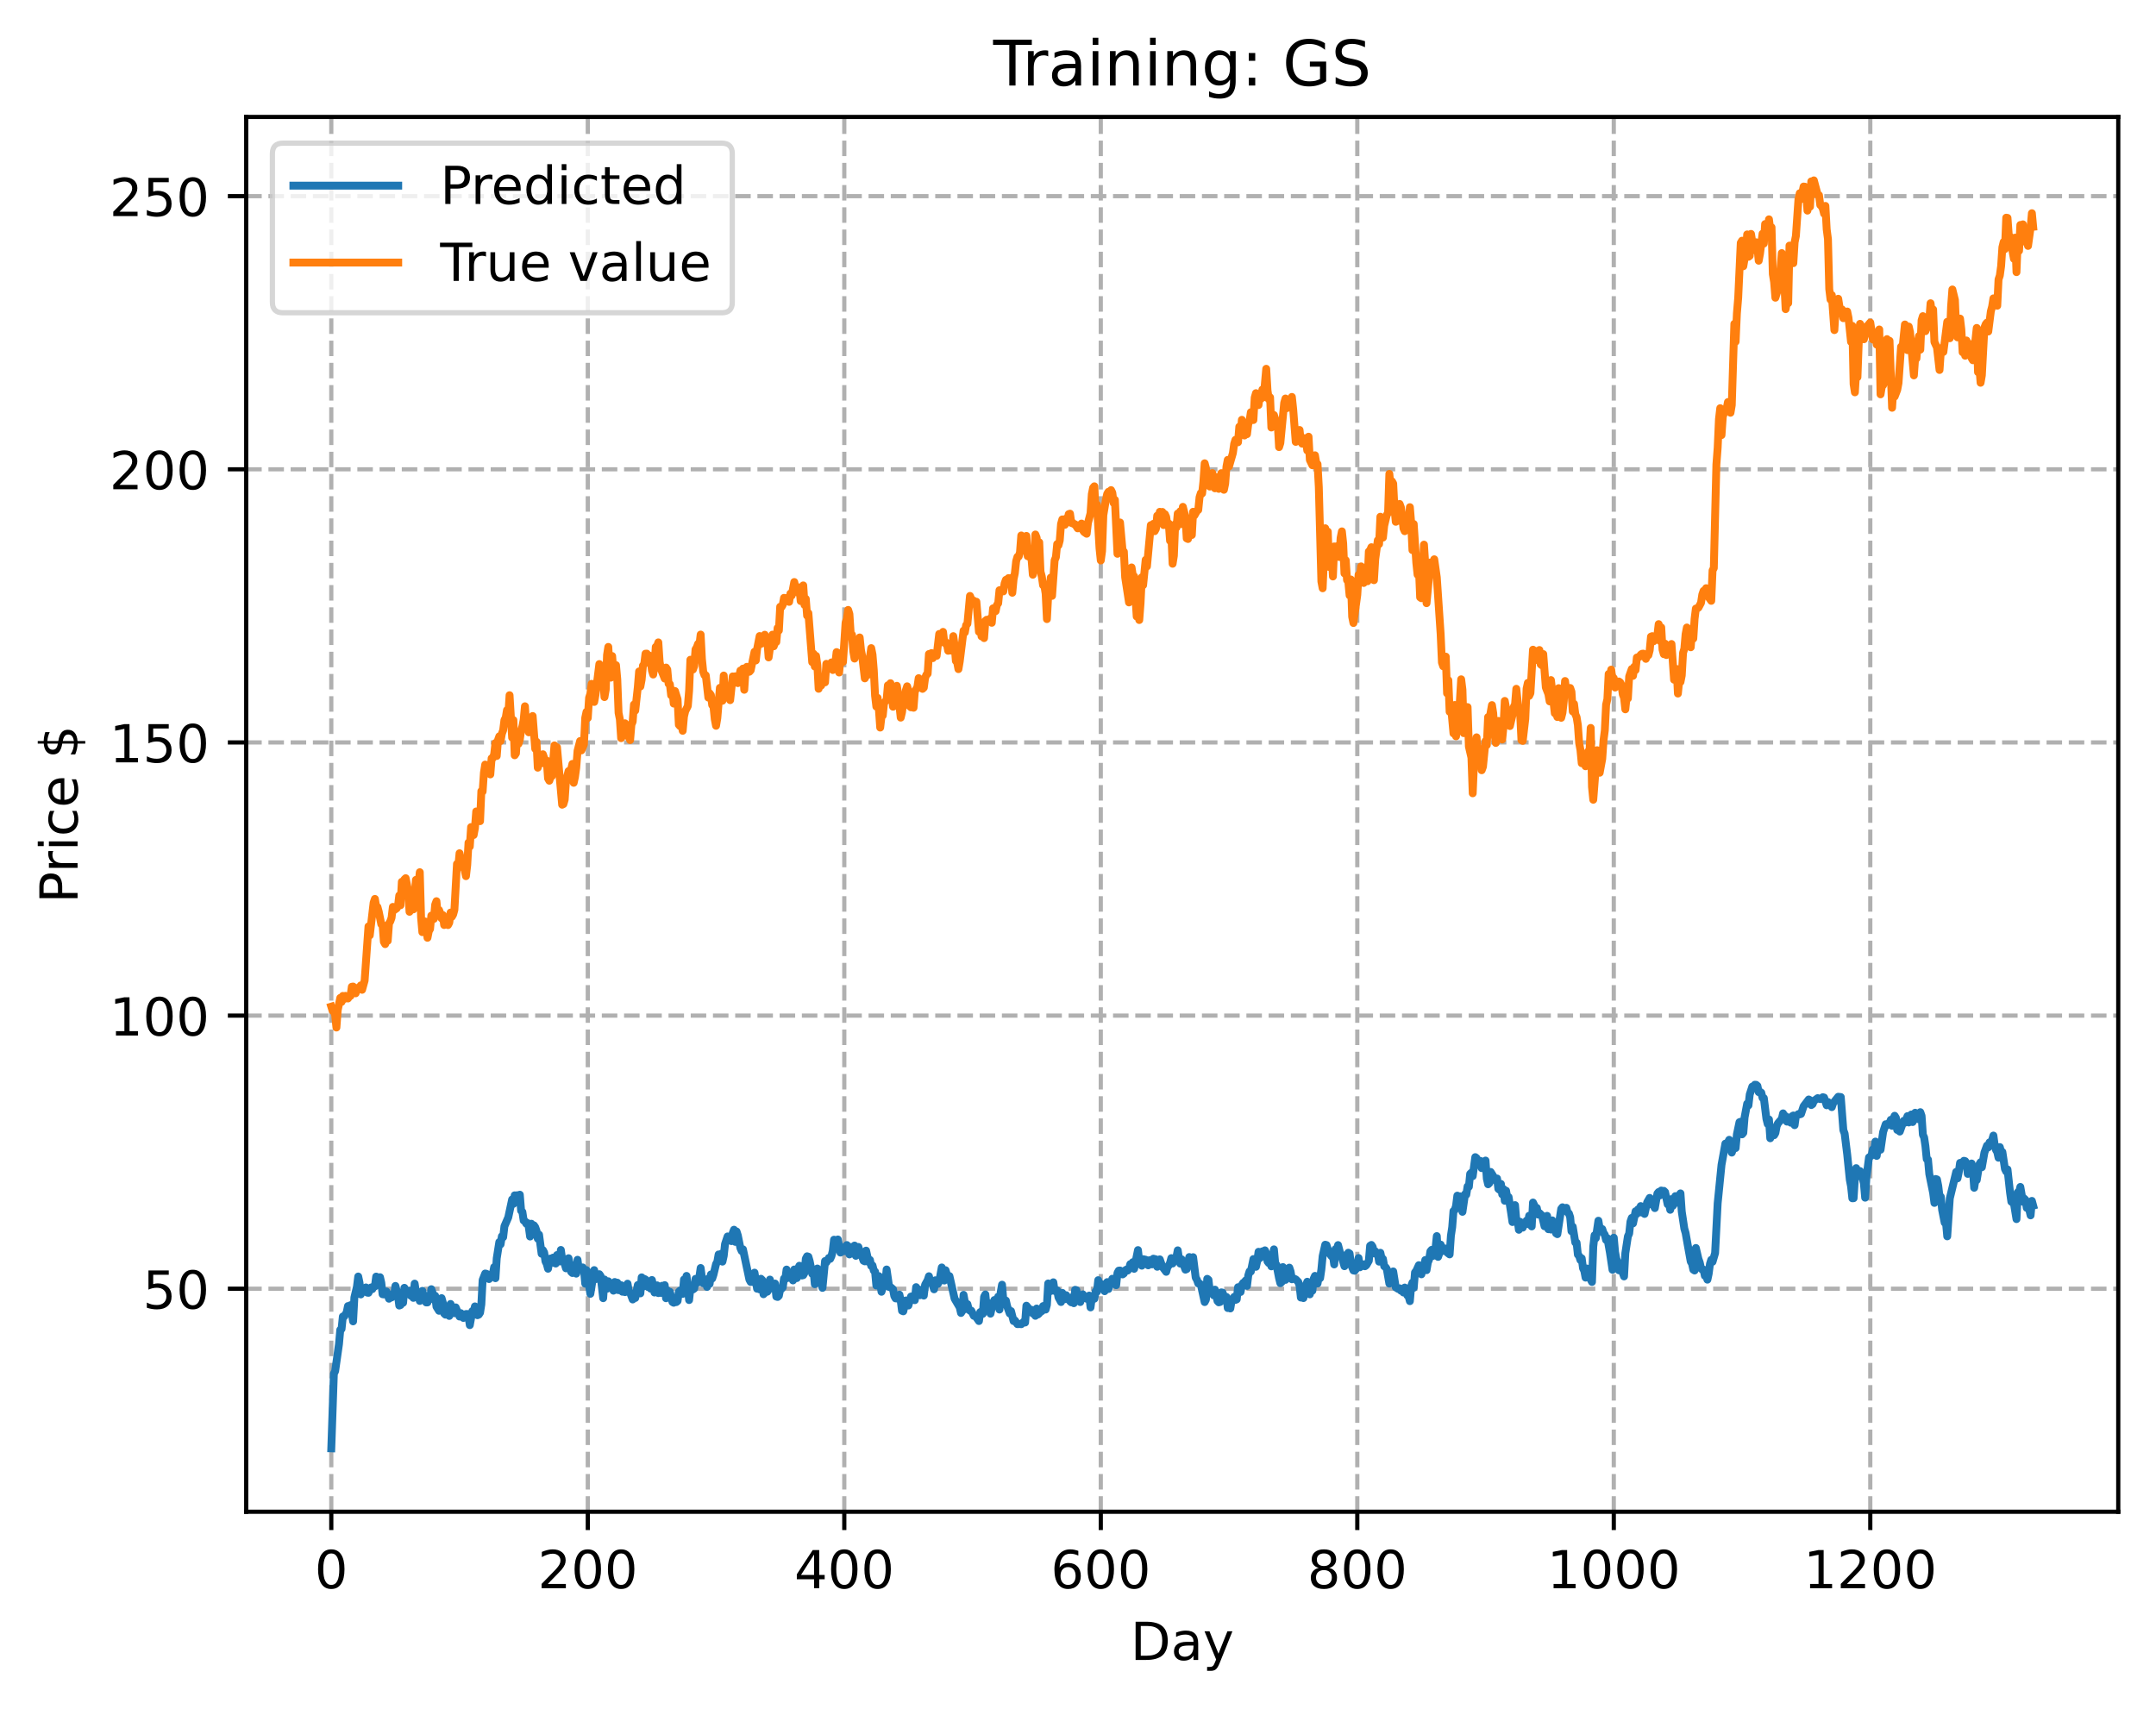 <?xml version="1.0" encoding="utf-8" standalone="no"?>
<!DOCTYPE svg PUBLIC "-//W3C//DTD SVG 1.1//EN"
  "http://www.w3.org/Graphics/SVG/1.1/DTD/svg11.dtd">
<!-- Created with matplotlib (https://matplotlib.org/) -->
<svg height="325.986pt" version="1.1" viewBox="0 0 411.286 325.986" width="411.286pt" xmlns="http://www.w3.org/2000/svg" xmlns:xlink="http://www.w3.org/1999/xlink">
 <defs>
  <style type="text/css">
*{stroke-linecap:butt;stroke-linejoin:round;}
  </style>
 </defs>
 <g id="figure_1">
  <g id="patch_1">
   <path d="M 0 325.986 
L 411.286 325.986 
L 411.286 0 
L 0 0 
z
" style="fill:#ffffff;"/>
  </g>
  <g id="axes_1">
   <g id="patch_2">
    <path d="M 46.966 288.43 
L 404.086 288.43 
L 404.086 22.318 
L 46.966 22.318 
z
" style="fill:#ffffff;"/>
   </g>
   <g id="matplotlib.axis_1">
    <g id="xtick_1">
     <g id="line2d_1">
      <path clip-path="url(#p1e87642dcf)" d="M 63.198 288.43 
L 63.198 22.318 
" style="fill:none;stroke:#b0b0b0;stroke-dasharray:2.96,1.28;stroke-dashoffset:0;stroke-width:0.8;"/>
     </g>
     <g id="line2d_2">
      <defs>
       <path d="M 0 0 
L 0 3.5 
" id="mabdc50a57c" style="stroke:#000000;stroke-width:0.8;"/>
      </defs>
      <g>
       <use style="stroke:#000000;stroke-width:0.8;" x="63.198" xlink:href="#mabdc50a57c" y="288.43"/>
      </g>
     </g>
     <g id="text_1">
      <!-- 0 -->
      <defs>
       <path d="M 31.781 66.406 
Q 24.172 66.406 20.328 58.906 
Q 16.5 51.422 16.5 36.375 
Q 16.5 21.391 20.328 13.891 
Q 24.172 6.391 31.781 6.391 
Q 39.453 6.391 43.281 13.891 
Q 47.125 21.391 47.125 36.375 
Q 47.125 51.422 43.281 58.906 
Q 39.453 66.406 31.781 66.406 
z
M 31.781 74.219 
Q 44.047 74.219 50.516 64.516 
Q 56.984 54.828 56.984 36.375 
Q 56.984 17.969 50.516 8.266 
Q 44.047 -1.422 31.781 -1.422 
Q 19.531 -1.422 13.062 8.266 
Q 6.594 17.969 6.594 36.375 
Q 6.594 54.828 13.062 64.516 
Q 19.531 74.219 31.781 74.219 
z
" id="DejaVuSans-48"/>
      </defs>
      <g transform="translate(60.017 303.029)scale(0.1 -0.1)">
       <use xlink:href="#DejaVuSans-48"/>
      </g>
     </g>
    </g>
    <g id="xtick_2">
     <g id="line2d_3">
      <path clip-path="url(#p1e87642dcf)" d="M 112.129 288.43 
L 112.129 22.318 
" style="fill:none;stroke:#b0b0b0;stroke-dasharray:2.96,1.28;stroke-dashoffset:0;stroke-width:0.8;"/>
     </g>
     <g id="line2d_4">
      <g>
       <use style="stroke:#000000;stroke-width:0.8;" x="112.129" xlink:href="#mabdc50a57c" y="288.43"/>
      </g>
     </g>
     <g id="text_2">
      <!-- 200 -->
      <defs>
       <path d="M 19.188 8.297 
L 53.609 8.297 
L 53.609 0 
L 7.328 0 
L 7.328 8.297 
Q 12.938 14.109 22.625 23.891 
Q 32.328 33.688 34.812 36.531 
Q 39.547 41.844 41.422 45.531 
Q 43.312 49.219 43.312 52.781 
Q 43.312 58.594 39.234 62.25 
Q 35.156 65.922 28.609 65.922 
Q 23.969 65.922 18.812 64.312 
Q 13.672 62.703 7.812 59.422 
L 7.812 69.391 
Q 13.766 71.781 18.938 73 
Q 24.125 74.219 28.422 74.219 
Q 39.75 74.219 46.484 68.547 
Q 53.219 62.891 53.219 53.422 
Q 53.219 48.922 51.531 44.891 
Q 49.859 40.875 45.406 35.406 
Q 44.188 33.984 37.641 27.219 
Q 31.109 20.453 19.188 8.297 
z
" id="DejaVuSans-50"/>
      </defs>
      <g transform="translate(102.585 303.029)scale(0.1 -0.1)">
       <use xlink:href="#DejaVuSans-50"/>
       <use x="63.623" xlink:href="#DejaVuSans-48"/>
       <use x="127.246" xlink:href="#DejaVuSans-48"/>
      </g>
     </g>
    </g>
    <g id="xtick_3">
     <g id="line2d_5">
      <path clip-path="url(#p1e87642dcf)" d="M 161.06 288.43 
L 161.06 22.318 
" style="fill:none;stroke:#b0b0b0;stroke-dasharray:2.96,1.28;stroke-dashoffset:0;stroke-width:0.8;"/>
     </g>
     <g id="line2d_6">
      <g>
       <use style="stroke:#000000;stroke-width:0.8;" x="161.06" xlink:href="#mabdc50a57c" y="288.43"/>
      </g>
     </g>
     <g id="text_3">
      <!-- 400 -->
      <defs>
       <path d="M 37.797 64.312 
L 12.891 25.391 
L 37.797 25.391 
z
M 35.203 72.906 
L 47.609 72.906 
L 47.609 25.391 
L 58.016 25.391 
L 58.016 17.188 
L 47.609 17.188 
L 47.609 0 
L 37.797 0 
L 37.797 17.188 
L 4.891 17.188 
L 4.891 26.703 
z
" id="DejaVuSans-52"/>
      </defs>
      <g transform="translate(151.516 303.029)scale(0.1 -0.1)">
       <use xlink:href="#DejaVuSans-52"/>
       <use x="63.623" xlink:href="#DejaVuSans-48"/>
       <use x="127.246" xlink:href="#DejaVuSans-48"/>
      </g>
     </g>
    </g>
    <g id="xtick_4">
     <g id="line2d_7">
      <path clip-path="url(#p1e87642dcf)" d="M 209.99 288.43 
L 209.99 22.318 
" style="fill:none;stroke:#b0b0b0;stroke-dasharray:2.96,1.28;stroke-dashoffset:0;stroke-width:0.8;"/>
     </g>
     <g id="line2d_8">
      <g>
       <use style="stroke:#000000;stroke-width:0.8;" x="209.99" xlink:href="#mabdc50a57c" y="288.43"/>
      </g>
     </g>
     <g id="text_4">
      <!-- 600 -->
      <defs>
       <path d="M 33.016 40.375 
Q 26.375 40.375 22.484 35.828 
Q 18.609 31.297 18.609 23.391 
Q 18.609 15.531 22.484 10.953 
Q 26.375 6.391 33.016 6.391 
Q 39.656 6.391 43.531 10.953 
Q 47.406 15.531 47.406 23.391 
Q 47.406 31.297 43.531 35.828 
Q 39.656 40.375 33.016 40.375 
z
M 52.594 71.297 
L 52.594 62.312 
Q 48.875 64.062 45.094 64.984 
Q 41.312 65.922 37.594 65.922 
Q 27.828 65.922 22.672 59.328 
Q 17.531 52.734 16.797 39.406 
Q 19.672 43.656 24.016 45.922 
Q 28.375 48.188 33.594 48.188 
Q 44.578 48.188 50.953 41.516 
Q 57.328 34.859 57.328 23.391 
Q 57.328 12.156 50.688 5.359 
Q 44.047 -1.422 33.016 -1.422 
Q 20.359 -1.422 13.672 8.266 
Q 6.984 17.969 6.984 36.375 
Q 6.984 53.656 15.188 63.938 
Q 23.391 74.219 37.203 74.219 
Q 40.922 74.219 44.703 73.484 
Q 48.484 72.75 52.594 71.297 
z
" id="DejaVuSans-54"/>
      </defs>
      <g transform="translate(200.446 303.029)scale(0.1 -0.1)">
       <use xlink:href="#DejaVuSans-54"/>
       <use x="63.623" xlink:href="#DejaVuSans-48"/>
       <use x="127.246" xlink:href="#DejaVuSans-48"/>
      </g>
     </g>
    </g>
    <g id="xtick_5">
     <g id="line2d_9">
      <path clip-path="url(#p1e87642dcf)" d="M 258.921 288.43 
L 258.921 22.318 
" style="fill:none;stroke:#b0b0b0;stroke-dasharray:2.96,1.28;stroke-dashoffset:0;stroke-width:0.8;"/>
     </g>
     <g id="line2d_10">
      <g>
       <use style="stroke:#000000;stroke-width:0.8;" x="258.921" xlink:href="#mabdc50a57c" y="288.43"/>
      </g>
     </g>
     <g id="text_5">
      <!-- 800 -->
      <defs>
       <path d="M 31.781 34.625 
Q 24.75 34.625 20.719 30.859 
Q 16.703 27.094 16.703 20.516 
Q 16.703 13.922 20.719 10.156 
Q 24.75 6.391 31.781 6.391 
Q 38.812 6.391 42.859 10.172 
Q 46.922 13.969 46.922 20.516 
Q 46.922 27.094 42.891 30.859 
Q 38.875 34.625 31.781 34.625 
z
M 21.922 38.812 
Q 15.578 40.375 12.031 44.719 
Q 8.5 49.078 8.5 55.328 
Q 8.5 64.062 14.719 69.141 
Q 20.953 74.219 31.781 74.219 
Q 42.672 74.219 48.875 69.141 
Q 55.078 64.062 55.078 55.328 
Q 55.078 49.078 51.531 44.719 
Q 48 40.375 41.703 38.812 
Q 48.828 37.156 52.797 32.312 
Q 56.781 27.484 56.781 20.516 
Q 56.781 9.906 50.312 4.234 
Q 43.844 -1.422 31.781 -1.422 
Q 19.734 -1.422 13.25 4.234 
Q 6.781 9.906 6.781 20.516 
Q 6.781 27.484 10.781 32.312 
Q 14.797 37.156 21.922 38.812 
z
M 18.312 54.391 
Q 18.312 48.734 21.844 45.562 
Q 25.391 42.391 31.781 42.391 
Q 38.141 42.391 41.719 45.562 
Q 45.312 48.734 45.312 54.391 
Q 45.312 60.062 41.719 63.234 
Q 38.141 66.406 31.781 66.406 
Q 25.391 66.406 21.844 63.234 
Q 18.312 60.062 18.312 54.391 
z
" id="DejaVuSans-56"/>
      </defs>
      <g transform="translate(249.377 303.029)scale(0.1 -0.1)">
       <use xlink:href="#DejaVuSans-56"/>
       <use x="63.623" xlink:href="#DejaVuSans-48"/>
       <use x="127.246" xlink:href="#DejaVuSans-48"/>
      </g>
     </g>
    </g>
    <g id="xtick_6">
     <g id="line2d_11">
      <path clip-path="url(#p1e87642dcf)" d="M 307.851 288.43 
L 307.851 22.318 
" style="fill:none;stroke:#b0b0b0;stroke-dasharray:2.96,1.28;stroke-dashoffset:0;stroke-width:0.8;"/>
     </g>
     <g id="line2d_12">
      <g>
       <use style="stroke:#000000;stroke-width:0.8;" x="307.851" xlink:href="#mabdc50a57c" y="288.43"/>
      </g>
     </g>
     <g id="text_6">
      <!-- 1000 -->
      <defs>
       <path d="M 12.406 8.297 
L 28.516 8.297 
L 28.516 63.922 
L 10.984 60.406 
L 10.984 69.391 
L 28.422 72.906 
L 38.281 72.906 
L 38.281 8.297 
L 54.391 8.297 
L 54.391 0 
L 12.406 0 
z
" id="DejaVuSans-49"/>
      </defs>
      <g transform="translate(295.126 303.029)scale(0.1 -0.1)">
       <use xlink:href="#DejaVuSans-49"/>
       <use x="63.623" xlink:href="#DejaVuSans-48"/>
       <use x="127.246" xlink:href="#DejaVuSans-48"/>
       <use x="190.869" xlink:href="#DejaVuSans-48"/>
      </g>
     </g>
    </g>
    <g id="xtick_7">
     <g id="line2d_13">
      <path clip-path="url(#p1e87642dcf)" d="M 356.782 288.43 
L 356.782 22.318 
" style="fill:none;stroke:#b0b0b0;stroke-dasharray:2.96,1.28;stroke-dashoffset:0;stroke-width:0.8;"/>
     </g>
     <g id="line2d_14">
      <g>
       <use style="stroke:#000000;stroke-width:0.8;" x="356.782" xlink:href="#mabdc50a57c" y="288.43"/>
      </g>
     </g>
     <g id="text_7">
      <!-- 1200 -->
      <g transform="translate(344.057 303.029)scale(0.1 -0.1)">
       <use xlink:href="#DejaVuSans-49"/>
       <use x="63.623" xlink:href="#DejaVuSans-50"/>
       <use x="127.246" xlink:href="#DejaVuSans-48"/>
       <use x="190.869" xlink:href="#DejaVuSans-48"/>
      </g>
     </g>
    </g>
    <g id="text_8">
     <!-- Day -->
     <defs>
      <path d="M 19.672 64.797 
L 19.672 8.109 
L 31.594 8.109 
Q 46.688 8.109 53.688 14.938 
Q 60.688 21.781 60.688 36.531 
Q 60.688 51.172 53.688 57.984 
Q 46.688 64.797 31.594 64.797 
z
M 9.812 72.906 
L 30.078 72.906 
Q 51.266 72.906 61.172 64.094 
Q 71.094 55.281 71.094 36.531 
Q 71.094 17.672 61.125 8.828 
Q 51.172 0 30.078 0 
L 9.812 0 
z
" id="DejaVuSans-68"/>
      <path d="M 34.281 27.484 
Q 23.391 27.484 19.188 25 
Q 14.984 22.516 14.984 16.5 
Q 14.984 11.719 18.141 8.906 
Q 21.297 6.109 26.703 6.109 
Q 34.188 6.109 38.703 11.406 
Q 43.219 16.703 43.219 25.484 
L 43.219 27.484 
z
M 52.203 31.203 
L 52.203 0 
L 43.219 0 
L 43.219 8.297 
Q 40.141 3.328 35.547 0.953 
Q 30.953 -1.422 24.312 -1.422 
Q 15.922 -1.422 10.953 3.297 
Q 6 8.016 6 15.922 
Q 6 25.141 12.172 29.828 
Q 18.359 34.516 30.609 34.516 
L 43.219 34.516 
L 43.219 35.406 
Q 43.219 41.609 39.141 45 
Q 35.062 48.391 27.688 48.391 
Q 23 48.391 18.547 47.266 
Q 14.109 46.141 10.016 43.891 
L 10.016 52.203 
Q 14.938 54.109 19.578 55.047 
Q 24.219 56 28.609 56 
Q 40.484 56 46.344 49.844 
Q 52.203 43.703 52.203 31.203 
z
" id="DejaVuSans-97"/>
      <path d="M 32.172 -5.078 
Q 28.375 -14.844 24.75 -17.812 
Q 21.141 -20.797 15.094 -20.797 
L 7.906 -20.797 
L 7.906 -13.281 
L 13.188 -13.281 
Q 16.891 -13.281 18.938 -11.516 
Q 21 -9.766 23.484 -3.219 
L 25.094 0.875 
L 2.984 54.688 
L 12.5 54.688 
L 29.594 11.922 
L 46.688 54.688 
L 56.203 54.688 
z
" id="DejaVuSans-121"/>
     </defs>
     <g transform="translate(215.652 316.707)scale(0.1 -0.1)">
      <use xlink:href="#DejaVuSans-68"/>
      <use x="77.002" xlink:href="#DejaVuSans-97"/>
      <use x="138.281" xlink:href="#DejaVuSans-121"/>
     </g>
    </g>
   </g>
   <g id="matplotlib.axis_2">
    <g id="ytick_1">
     <g id="line2d_15">
      <path clip-path="url(#p1e87642dcf)" d="M 46.966 245.882 
L 404.086 245.882 
" style="fill:none;stroke:#b0b0b0;stroke-dasharray:2.96,1.28;stroke-dashoffset:0;stroke-width:0.8;"/>
     </g>
     <g id="line2d_16">
      <defs>
       <path d="M 0 0 
L -3.5 0 
" id="md4b8fc7ca3" style="stroke:#000000;stroke-width:0.8;"/>
      </defs>
      <g>
       <use style="stroke:#000000;stroke-width:0.8;" x="46.966" xlink:href="#md4b8fc7ca3" y="245.882"/>
      </g>
     </g>
     <g id="text_9">
      <!-- 50 -->
      <defs>
       <path d="M 10.797 72.906 
L 49.516 72.906 
L 49.516 64.594 
L 19.828 64.594 
L 19.828 46.734 
Q 21.969 47.469 24.109 47.828 
Q 26.266 48.188 28.422 48.188 
Q 40.625 48.188 47.75 41.5 
Q 54.891 34.812 54.891 23.391 
Q 54.891 11.625 47.562 5.094 
Q 40.234 -1.422 26.906 -1.422 
Q 22.312 -1.422 17.547 -0.641 
Q 12.797 0.141 7.719 1.703 
L 7.719 11.625 
Q 12.109 9.234 16.797 8.062 
Q 21.484 6.891 26.703 6.891 
Q 35.156 6.891 40.078 11.328 
Q 45.016 15.766 45.016 23.391 
Q 45.016 31 40.078 35.438 
Q 35.156 39.891 26.703 39.891 
Q 22.75 39.891 18.812 39.016 
Q 14.891 38.141 10.797 36.281 
z
" id="DejaVuSans-53"/>
      </defs>
      <g transform="translate(27.241 249.682)scale(0.1 -0.1)">
       <use xlink:href="#DejaVuSans-53"/>
       <use x="63.623" xlink:href="#DejaVuSans-48"/>
      </g>
     </g>
    </g>
    <g id="ytick_2">
     <g id="line2d_17">
      <path clip-path="url(#p1e87642dcf)" d="M 46.966 193.768 
L 404.086 193.768 
" style="fill:none;stroke:#b0b0b0;stroke-dasharray:2.96,1.28;stroke-dashoffset:0;stroke-width:0.8;"/>
     </g>
     <g id="line2d_18">
      <g>
       <use style="stroke:#000000;stroke-width:0.8;" x="46.966" xlink:href="#md4b8fc7ca3" y="193.768"/>
      </g>
     </g>
     <g id="text_10">
      <!-- 100 -->
      <g transform="translate(20.878 197.568)scale(0.1 -0.1)">
       <use xlink:href="#DejaVuSans-49"/>
       <use x="63.623" xlink:href="#DejaVuSans-48"/>
       <use x="127.246" xlink:href="#DejaVuSans-48"/>
      </g>
     </g>
    </g>
    <g id="ytick_3">
     <g id="line2d_19">
      <path clip-path="url(#p1e87642dcf)" d="M 46.966 141.654 
L 404.086 141.654 
" style="fill:none;stroke:#b0b0b0;stroke-dasharray:2.96,1.28;stroke-dashoffset:0;stroke-width:0.8;"/>
     </g>
     <g id="line2d_20">
      <g>
       <use style="stroke:#000000;stroke-width:0.8;" x="46.966" xlink:href="#md4b8fc7ca3" y="141.654"/>
      </g>
     </g>
     <g id="text_11">
      <!-- 150 -->
      <g transform="translate(20.878 145.454)scale(0.1 -0.1)">
       <use xlink:href="#DejaVuSans-49"/>
       <use x="63.623" xlink:href="#DejaVuSans-53"/>
       <use x="127.246" xlink:href="#DejaVuSans-48"/>
      </g>
     </g>
    </g>
    <g id="ytick_4">
     <g id="line2d_21">
      <path clip-path="url(#p1e87642dcf)" d="M 46.966 89.54 
L 404.086 89.54 
" style="fill:none;stroke:#b0b0b0;stroke-dasharray:2.96,1.28;stroke-dashoffset:0;stroke-width:0.8;"/>
     </g>
     <g id="line2d_22">
      <g>
       <use style="stroke:#000000;stroke-width:0.8;" x="46.966" xlink:href="#md4b8fc7ca3" y="89.54"/>
      </g>
     </g>
     <g id="text_12">
      <!-- 200 -->
      <g transform="translate(20.878 93.34)scale(0.1 -0.1)">
       <use xlink:href="#DejaVuSans-50"/>
       <use x="63.623" xlink:href="#DejaVuSans-48"/>
       <use x="127.246" xlink:href="#DejaVuSans-48"/>
      </g>
     </g>
    </g>
    <g id="ytick_5">
     <g id="line2d_23">
      <path clip-path="url(#p1e87642dcf)" d="M 46.966 37.426 
L 404.086 37.426 
" style="fill:none;stroke:#b0b0b0;stroke-dasharray:2.96,1.28;stroke-dashoffset:0;stroke-width:0.8;"/>
     </g>
     <g id="line2d_24">
      <g>
       <use style="stroke:#000000;stroke-width:0.8;" x="46.966" xlink:href="#md4b8fc7ca3" y="37.426"/>
      </g>
     </g>
     <g id="text_13">
      <!-- 250 -->
      <g transform="translate(20.878 41.226)scale(0.1 -0.1)">
       <use xlink:href="#DejaVuSans-50"/>
       <use x="63.623" xlink:href="#DejaVuSans-53"/>
       <use x="127.246" xlink:href="#DejaVuSans-48"/>
      </g>
     </g>
    </g>
    <g id="text_14">
     <!-- Price $ -->
     <defs>
      <path d="M 19.672 64.797 
L 19.672 37.406 
L 32.078 37.406 
Q 38.969 37.406 42.719 40.969 
Q 46.484 44.531 46.484 51.125 
Q 46.484 57.672 42.719 61.234 
Q 38.969 64.797 32.078 64.797 
z
M 9.812 72.906 
L 32.078 72.906 
Q 44.344 72.906 50.609 67.359 
Q 56.891 61.812 56.891 51.125 
Q 56.891 40.328 50.609 34.812 
Q 44.344 29.297 32.078 29.297 
L 19.672 29.297 
L 19.672 0 
L 9.812 0 
z
" id="DejaVuSans-80"/>
      <path d="M 41.109 46.297 
Q 39.594 47.172 37.812 47.578 
Q 36.031 48 33.891 48 
Q 26.266 48 22.188 43.047 
Q 18.109 38.094 18.109 28.812 
L 18.109 0 
L 9.078 0 
L 9.078 54.688 
L 18.109 54.688 
L 18.109 46.188 
Q 20.953 51.172 25.484 53.578 
Q 30.031 56 36.531 56 
Q 37.453 56 38.578 55.875 
Q 39.703 55.766 41.062 55.516 
z
" id="DejaVuSans-114"/>
      <path d="M 9.422 54.688 
L 18.406 54.688 
L 18.406 0 
L 9.422 0 
z
M 9.422 75.984 
L 18.406 75.984 
L 18.406 64.594 
L 9.422 64.594 
z
" id="DejaVuSans-105"/>
      <path d="M 48.781 52.594 
L 48.781 44.188 
Q 44.969 46.297 41.141 47.344 
Q 37.312 48.391 33.406 48.391 
Q 24.656 48.391 19.812 42.844 
Q 14.984 37.312 14.984 27.297 
Q 14.984 17.281 19.812 11.734 
Q 24.656 6.203 33.406 6.203 
Q 37.312 6.203 41.141 7.25 
Q 44.969 8.297 48.781 10.406 
L 48.781 2.094 
Q 45.016 0.344 40.984 -0.531 
Q 36.969 -1.422 32.422 -1.422 
Q 20.062 -1.422 12.781 6.344 
Q 5.516 14.109 5.516 27.297 
Q 5.516 40.672 12.859 48.328 
Q 20.219 56 33.016 56 
Q 37.156 56 41.109 55.141 
Q 45.062 54.297 48.781 52.594 
z
" id="DejaVuSans-99"/>
      <path d="M 56.203 29.594 
L 56.203 25.203 
L 14.891 25.203 
Q 15.484 15.922 20.484 11.062 
Q 25.484 6.203 34.422 6.203 
Q 39.594 6.203 44.453 7.469 
Q 49.312 8.734 54.109 11.281 
L 54.109 2.781 
Q 49.266 0.734 44.188 -0.344 
Q 39.109 -1.422 33.891 -1.422 
Q 20.797 -1.422 13.156 6.188 
Q 5.516 13.812 5.516 26.812 
Q 5.516 40.234 12.766 48.109 
Q 20.016 56 32.328 56 
Q 43.359 56 49.781 48.891 
Q 56.203 41.797 56.203 29.594 
z
M 47.219 32.234 
Q 47.125 39.594 43.094 43.984 
Q 39.062 48.391 32.422 48.391 
Q 24.906 48.391 20.391 44.141 
Q 15.875 39.891 15.188 32.172 
z
" id="DejaVuSans-101"/>
      <path id="DejaVuSans-32"/>
      <path d="M 33.797 -14.703 
L 28.906 -14.703 
L 28.859 0 
Q 23.734 0.094 18.609 1.188 
Q 13.484 2.297 8.297 4.5 
L 8.297 13.281 
Q 13.281 10.156 18.375 8.562 
Q 23.484 6.984 28.906 6.938 
L 28.906 29.203 
Q 18.109 30.953 13.203 35.156 
Q 8.297 39.359 8.297 46.688 
Q 8.297 54.641 13.625 59.219 
Q 18.953 63.812 28.906 64.5 
L 28.906 75.984 
L 33.797 75.984 
L 33.797 64.656 
Q 38.328 64.453 42.578 63.688 
Q 46.828 62.938 50.875 61.625 
L 50.875 53.078 
Q 46.828 55.125 42.547 56.25 
Q 38.281 57.375 33.797 57.562 
L 33.797 36.719 
Q 44.875 35.016 50.094 30.609 
Q 55.328 26.219 55.328 18.609 
Q 55.328 10.359 49.781 5.594 
Q 44.234 0.828 33.797 0.094 
z
M 28.906 37.594 
L 28.906 57.625 
Q 23.25 56.984 20.266 54.391 
Q 17.281 51.812 17.281 47.516 
Q 17.281 43.312 20.031 40.969 
Q 22.797 38.625 28.906 37.594 
z
M 33.797 28.219 
L 33.797 7.078 
Q 39.984 7.906 43.141 10.594 
Q 46.297 13.281 46.297 17.672 
Q 46.297 21.969 43.281 24.5 
Q 40.281 27.047 33.797 28.219 
z
" id="DejaVuSans-36"/>
     </defs>
     <g transform="translate(14.798 172.342)rotate(-90)scale(0.1 -0.1)">
      <use xlink:href="#DejaVuSans-80"/>
      <use x="58.553" xlink:href="#DejaVuSans-114"/>
      <use x="99.666" xlink:href="#DejaVuSans-105"/>
      <use x="127.449" xlink:href="#DejaVuSans-99"/>
      <use x="182.43" xlink:href="#DejaVuSans-101"/>
      <use x="243.953" xlink:href="#DejaVuSans-32"/>
      <use x="275.74" xlink:href="#DejaVuSans-36"/>
     </g>
    </g>
   </g>
   <g id="line2d_25">
    <path clip-path="url(#p1e87642dcf)" d="M 63.198 276.334 
L 63.688 262.092 
L 63.932 261.611 
L 64.666 256.459 
L 64.911 253.723 
L 65.156 253.566 
L 65.4 251.183 
L 65.645 251.196 
L 66.134 250.391 
L 66.379 249.189 
L 66.623 249.179 
L 66.868 249.015 
L 67.357 252.108 
L 67.602 247.554 
L 68.091 245.498 
L 68.336 243.552 
L 68.581 244.717 
L 68.825 246.974 
L 69.07 246.376 
L 69.315 246.31 
L 69.559 246.373 
L 69.804 245.637 
L 70.049 246.624 
L 70.293 246.663 
L 70.783 245.642 
L 71.027 245.956 
L 71.272 245.427 
L 71.517 245.446 
L 71.761 243.564 
L 72.006 243.704 
L 72.251 244.05 
L 72.495 243.683 
L 72.74 244.761 
L 72.984 246.934 
L 73.229 246.971 
L 73.718 246.412 
L 74.208 247.792 
L 74.452 247.03 
L 74.697 247.547 
L 74.942 246.885 
L 75.186 247.172 
L 75.431 245.346 
L 75.92 247.183 
L 76.165 249.092 
L 76.41 248.993 
L 76.654 248.524 
L 76.899 248.566 
L 77.144 245.706 
L 77.388 246.933 
L 77.633 246.534 
L 77.878 246.742 
L 78.122 246.263 
L 78.367 247.214 
L 78.611 246.906 
L 78.856 247.629 
L 79.101 244.907 
L 79.345 246.482 
L 79.835 247.352 
L 80.079 248.213 
L 80.324 246.932 
L 80.569 246.293 
L 81.058 248.13 
L 81.303 248.5 
L 81.547 248.496 
L 81.792 247.842 
L 82.037 247.902 
L 82.281 245.97 
L 82.771 247.357 
L 83.015 247.226 
L 83.26 249.303 
L 83.749 250.091 
L 84.239 247.677 
L 84.483 248.554 
L 84.728 250.603 
L 84.972 250.83 
L 85.217 250.734 
L 85.462 250.302 
L 85.706 251.074 
L 85.951 248.786 
L 86.196 249.701 
L 86.44 249.857 
L 86.685 250.555 
L 86.93 249.44 
L 87.664 251.193 
L 87.908 250.542 
L 88.153 251.204 
L 88.398 251.457 
L 88.642 251.199 
L 88.887 250.704 
L 89.132 250.697 
L 89.376 251.222 
L 89.621 252.828 
L 90.11 250.15 
L 90.355 250.3 
L 90.599 249.253 
L 90.844 250.385 
L 91.089 250.935 
L 91.333 250.821 
L 91.578 250.45 
L 91.823 248.872 
L 92.067 244.218 
L 92.557 242.979 
L 92.801 243.028 
L 93.046 243.199 
L 93.291 244.04 
L 93.535 243.668 
L 93.78 243.674 
L 94.025 242.961 
L 94.269 241.75 
L 94.514 243.873 
L 94.759 240.075 
L 95.248 236.972 
L 95.493 237.411 
L 95.737 235.871 
L 95.982 236.055 
L 96.227 233.956 
L 96.96 232.266 
L 97.694 228.845 
L 97.939 229.689 
L 98.184 228.058 
L 98.428 228.293 
L 98.673 228.035 
L 98.918 229.247 
L 99.162 227.94 
L 99.407 230.994 
L 99.652 231.226 
L 99.896 232.875 
L 100.141 232.995 
L 100.386 233.458 
L 100.63 233.347 
L 100.875 234.141 
L 101.12 235.925 
L 101.364 233.478 
L 101.609 235.128 
L 101.854 233.788 
L 102.098 234.134 
L 102.343 234.832 
L 102.587 236.329 
L 102.832 235.564 
L 103.321 239.21 
L 103.566 238.52 
L 103.811 238.985 
L 104.055 240.663 
L 104.3 241.15 
L 104.545 242.069 
L 104.789 240.722 
L 105.034 240.115 
L 105.279 240.732 
L 105.523 239.948 
L 105.768 240.979 
L 106.013 241.075 
L 106.257 239.453 
L 106.502 239.442 
L 106.747 240.676 
L 106.991 238.483 
L 107.236 240.215 
L 107.725 241.17 
L 107.97 241.991 
L 108.215 240.25 
L 108.459 240.058 
L 108.948 242.653 
L 109.193 242.884 
L 109.438 241.4 
L 109.682 242.842 
L 109.927 243.005 
L 110.172 240.36 
L 110.416 242.301 
L 110.661 241.875 
L 110.906 242.282 
L 111.15 241.814 
L 111.395 242.198 
L 111.64 244.921 
L 111.884 242.325 
L 112.618 246.855 
L 113.352 242.326 
L 113.597 244.059 
L 113.842 243.979 
L 114.331 243.109 
L 114.575 243.455 
L 115.065 247.688 
L 115.309 244.114 
L 115.554 245.336 
L 115.799 245.886 
L 116.043 244.458 
L 116.288 245.435 
L 116.533 244.883 
L 116.777 245.045 
L 117.022 246.253 
L 117.267 244.595 
L 117.511 246.088 
L 117.756 244.724 
L 118.001 246.162 
L 118.245 245.247 
L 118.49 245.206 
L 118.735 246.458 
L 118.979 246.075 
L 119.224 246.534 
L 119.469 246.247 
L 119.713 244.916 
L 119.958 246.425 
L 120.203 246.623 
L 120.692 247.934 
L 120.936 247.311 
L 121.181 247.654 
L 121.67 245.168 
L 121.915 246.584 
L 122.16 246.77 
L 122.404 243.709 
L 122.649 245.503 
L 122.894 243.997 
L 123.138 244.124 
L 123.383 245.396 
L 123.628 245.554 
L 123.872 244.611 
L 124.117 245.87 
L 124.362 244.216 
L 124.851 246.605 
L 125.34 245.233 
L 125.585 246.714 
L 125.83 246.591 
L 126.074 246.682 
L 126.319 245.314 
L 126.563 245.361 
L 126.808 245.195 
L 127.053 247.699 
L 127.297 246.199 
L 127.542 246.45 
L 127.787 246.463 
L 128.276 248.414 
L 128.521 248.56 
L 128.765 247.818 
L 129.01 248.435 
L 129.255 248.229 
L 129.499 246.458 
L 129.744 246.229 
L 129.989 246.784 
L 130.233 246.865 
L 130.478 244.127 
L 130.723 245.883 
L 130.967 243.433 
L 131.457 248.042 
L 131.701 245.758 
L 131.946 245.268 
L 132.191 246.025 
L 132.435 245.848 
L 132.68 243.998 
L 132.924 244.556 
L 133.169 244.693 
L 133.414 243.616 
L 133.658 241.926 
L 133.903 243.832 
L 134.148 244.836 
L 134.392 244.421 
L 134.637 244.326 
L 134.882 245.544 
L 135.126 243.943 
L 135.371 244.959 
L 135.616 243.157 
L 135.86 243.939 
L 136.105 243.199 
L 136.594 241.173 
L 136.839 240.741 
L 137.084 239.342 
L 137.328 240.072 
L 137.573 239.214 
L 137.818 240.712 
L 138.062 239.613 
L 138.307 237.371 
L 138.796 235.905 
L 139.041 236.637 
L 139.285 236.476 
L 139.53 236.798 
L 139.775 235.261 
L 140.019 234.623 
L 140.264 236.939 
L 140.509 234.956 
L 140.753 235.716 
L 141.243 238.13 
L 141.487 238.687 
L 141.732 238.361 
L 142.711 242.974 
L 142.955 244.14 
L 143.2 244.592 
L 143.445 243.562 
L 143.689 244.622 
L 143.934 242.816 
L 144.423 245.882 
L 144.668 245.511 
L 144.912 246.011 
L 145.157 243.98 
L 145.402 244.219 
L 145.646 246.932 
L 145.891 246.672 
L 146.136 246.1 
L 146.38 246.451 
L 146.625 246.083 
L 146.87 244.136 
L 147.114 245.74 
L 147.359 245.295 
L 147.848 244.893 
L 148.093 247.381 
L 148.338 247.456 
L 148.582 247.221 
L 148.827 245.994 
L 149.072 245.909 
L 149.316 245.646 
L 149.561 243.941 
L 149.806 244.039 
L 150.05 242.221 
L 150.295 243.82 
L 150.539 243.251 
L 150.784 243.64 
L 151.029 242.912 
L 151.273 244.302 
L 151.518 242.208 
L 151.763 242.214 
L 152.007 243.855 
L 152.252 242.005 
L 152.497 241.491 
L 152.986 243.357 
L 153.231 243.295 
L 153.475 242.842 
L 153.72 240.145 
L 153.965 239.692 
L 154.209 239.77 
L 154.454 240.613 
L 154.943 243.044 
L 155.188 242.282 
L 155.433 245.017 
L 155.922 242.026 
L 156.166 243.927 
L 156.411 244.771 
L 156.656 244.969 
L 156.9 245.723 
L 157.39 240.597 
L 157.634 240.865 
L 158.124 239.999 
L 158.368 240.187 
L 158.613 239.645 
L 158.858 238.663 
L 159.102 236.526 
L 159.347 237.194 
L 159.592 237.201 
L 159.836 236.484 
L 160.326 238.987 
L 160.57 238.814 
L 160.815 237.985 
L 161.06 238.72 
L 161.549 237.543 
L 161.794 238.02 
L 162.038 239.341 
L 162.283 237.924 
L 162.527 237.939 
L 162.772 238.257 
L 163.017 237.644 
L 163.261 239.604 
L 163.506 238.412 
L 163.751 237.908 
L 163.995 238.73 
L 164.24 239.126 
L 164.729 240.541 
L 164.974 240.661 
L 165.219 238.612 
L 165.708 240.786 
L 165.953 240.383 
L 166.197 241.53 
L 166.442 241.44 
L 166.687 242.416 
L 166.931 242.627 
L 167.176 245.278 
L 167.421 243.938 
L 167.665 243.477 
L 168.154 246.466 
L 168.644 244.945 
L 168.888 244.856 
L 169.133 242.209 
L 169.622 245.568 
L 169.867 245.563 
L 170.356 245.974 
L 170.601 247.28 
L 170.846 247.725 
L 171.09 247.746 
L 171.335 247.215 
L 171.58 247.002 
L 171.824 248.179 
L 172.069 250.092 
L 172.314 250.191 
L 172.803 248.122 
L 173.292 249.088 
L 173.782 247.376 
L 174.026 247.322 
L 174.271 247.581 
L 174.515 248.066 
L 174.76 245.578 
L 175.005 247.024 
L 175.249 246.008 
L 175.494 247.121 
L 175.739 246.505 
L 176.228 247.194 
L 176.473 245.128 
L 176.962 244.252 
L 177.207 243.497 
L 177.451 244.754 
L 177.696 244.496 
L 178.185 245.995 
L 178.43 244.27 
L 178.919 244.964 
L 179.164 244.505 
L 179.653 241.822 
L 180.142 244.321 
L 180.387 242.353 
L 180.632 243.18 
L 180.876 243.547 
L 181.121 243.467 
L 182.1 247.779 
L 183.078 249.443 
L 183.323 250.509 
L 183.568 250.138 
L 183.812 247.041 
L 184.302 249.752 
L 184.546 248.815 
L 184.791 249.757 
L 185.036 250.077 
L 185.28 250.066 
L 185.77 251.057 
L 186.014 251.012 
L 186.748 252.049 
L 186.993 250.344 
L 187.237 250.207 
L 187.482 250.674 
L 187.727 247.424 
L 187.971 246.969 
L 188.216 249.478 
L 188.461 248.552 
L 188.705 248.855 
L 188.95 250.64 
L 189.195 249.515 
L 189.439 248.923 
L 189.684 248.036 
L 189.929 248.857 
L 190.173 249.23 
L 190.418 247.392 
L 190.663 249.861 
L 190.907 246.486 
L 191.152 245.113 
L 191.397 248.005 
L 191.641 248.01 
L 191.886 248.14 
L 192.13 249.238 
L 192.62 250.606 
L 192.864 250.144 
L 193.354 252.053 
L 193.598 251.918 
L 194.088 252.643 
L 194.577 252.618 
L 194.822 252.653 
L 195.311 252.148 
L 195.556 252.337 
L 195.8 249.116 
L 196.29 249.712 
L 196.534 249.951 
L 196.779 249.904 
L 197.024 250.607 
L 197.268 250.287 
L 197.513 251.053 
L 197.758 249.659 
L 198.002 250.793 
L 198.247 250.574 
L 198.491 250.024 
L 198.736 250.165 
L 198.981 249.193 
L 199.225 249.133 
L 199.47 249.856 
L 199.715 248.945 
L 199.959 244.875 
L 200.449 246.327 
L 200.693 245.785 
L 200.938 244.651 
L 201.183 246.298 
L 201.427 246.344 
L 201.672 246.192 
L 201.917 247.522 
L 202.406 248.422 
L 202.651 246.672 
L 203.14 247.874 
L 203.385 247.114 
L 204.118 248.264 
L 204.363 248.481 
L 204.608 247.457 
L 204.852 248.645 
L 205.097 246.087 
L 205.342 246.151 
L 205.586 247.395 
L 205.831 247.719 
L 206.076 248.425 
L 206.32 247.455 
L 206.565 246.954 
L 206.81 247.666 
L 207.054 247.457 
L 207.299 247.8 
L 207.544 247.376 
L 207.788 247.19 
L 208.033 249.447 
L 208.278 247.598 
L 208.767 247.794 
L 209.012 246.349 
L 209.256 246.466 
L 209.501 244.248 
L 209.746 245.304 
L 210.235 245.03 
L 210.479 245.484 
L 210.724 246.352 
L 211.213 244.616 
L 211.458 245.933 
L 211.703 245.115 
L 211.947 244.762 
L 212.192 243.976 
L 212.681 244.283 
L 212.926 245.205 
L 213.171 242.865 
L 213.415 242.429 
L 213.66 242.403 
L 213.905 242.571 
L 214.149 243.151 
L 214.394 242.972 
L 214.639 242.382 
L 214.883 242.23 
L 215.128 242.413 
L 215.373 242.068 
L 215.617 241.185 
L 215.862 241.746 
L 216.106 240.813 
L 216.351 242.084 
L 217.085 238.508 
L 217.33 240.731 
L 217.574 240.199 
L 217.819 241.485 
L 218.064 240.241 
L 218.553 240.35 
L 219.042 241.418 
L 219.287 240.439 
L 219.532 240.572 
L 219.776 241.236 
L 220.021 240.149 
L 220.51 240.278 
L 220.755 241.695 
L 221.244 240.279 
L 221.734 241.685 
L 222.467 242.659 
L 222.712 241.74 
L 222.957 241.454 
L 223.201 240.961 
L 223.446 240.043 
L 223.691 241.067 
L 224.425 239.78 
L 224.669 238.555 
L 224.914 240.219 
L 225.159 241.094 
L 225.403 240.26 
L 226.137 242.243 
L 226.382 242.134 
L 226.871 239.836 
L 227.116 240.555 
L 227.361 240.873 
L 227.605 239.861 
L 228.094 243.756 
L 228.339 244.179 
L 228.584 244.883 
L 228.828 244.867 
L 229.073 245.089 
L 229.807 248.431 
L 230.052 247.958 
L 230.296 243.993 
L 230.541 244.185 
L 230.786 246.381 
L 231.03 246.073 
L 231.52 247.138 
L 231.764 246.058 
L 232.254 248.226 
L 232.498 248.48 
L 232.743 248.414 
L 232.988 246.572 
L 233.232 246.63 
L 233.477 247.294 
L 233.722 247.631 
L 233.966 247.452 
L 234.211 249.566 
L 234.455 248.797 
L 234.7 249.649 
L 234.945 248.2 
L 235.434 247.436 
L 235.679 248.02 
L 235.923 247.911 
L 236.168 245.591 
L 236.657 246.502 
L 236.902 245.166 
L 237.147 244.77 
L 237.391 244.635 
L 237.636 244.305 
L 237.881 245.345 
L 238.125 243.347 
L 238.37 242.564 
L 238.615 242.605 
L 239.104 240.22 
L 239.349 241.403 
L 239.593 241.701 
L 239.838 240.584 
L 240.082 238.833 
L 240.327 240.056 
L 240.572 239.778 
L 240.816 238.748 
L 241.061 239.293 
L 241.306 238.557 
L 241.55 239.113 
L 241.795 240.68 
L 242.04 240.991 
L 242.284 240.732 
L 242.529 241.615 
L 243.018 238.369 
L 243.263 241.032 
L 243.508 241.329 
L 243.997 243.857 
L 244.242 244.835 
L 244.486 244.612 
L 244.731 241.749 
L 244.976 244.112 
L 245.22 244.197 
L 245.465 243.837 
L 245.709 242.134 
L 245.954 241.856 
L 246.199 242.597 
L 246.443 244.079 
L 246.688 243.886 
L 247.177 244.093 
L 247.667 244.584 
L 247.911 245.293 
L 248.156 247.567 
L 248.401 247.296 
L 248.645 247.67 
L 249.135 245.26 
L 249.379 244.547 
L 249.869 246.955 
L 250.113 245.981 
L 250.358 246.266 
L 250.603 243.97 
L 250.847 243.431 
L 251.092 243.975 
L 251.337 244.895 
L 251.581 243.569 
L 251.826 243.873 
L 252.07 242.195 
L 252.315 239.653 
L 252.804 237.486 
L 253.049 237.555 
L 253.538 239.061 
L 254.028 239.706 
L 254.272 239.509 
L 254.517 241.25 
L 254.762 238.332 
L 255.006 238.59 
L 255.251 237.552 
L 255.74 239.408 
L 255.985 239.882 
L 256.474 241.587 
L 256.719 239.475 
L 256.964 241.175 
L 257.208 239.009 
L 257.453 239.16 
L 257.697 241.162 
L 258.187 242.396 
L 258.431 242.449 
L 258.676 242.134 
L 258.921 241.458 
L 259.165 240.016 
L 259.41 241.793 
L 259.655 241.198 
L 259.899 241.191 
L 260.144 241.556 
L 260.389 241.591 
L 260.633 241.405 
L 261.123 240.549 
L 261.367 237.682 
L 261.612 237.525 
L 261.857 237.887 
L 262.101 239.144 
L 262.346 238.729 
L 262.591 239.297 
L 262.835 239.173 
L 263.08 240.718 
L 263.325 239.019 
L 263.569 240.161 
L 263.814 240.186 
L 264.058 241.592 
L 264.303 241.754 
L 264.548 242.117 
L 265.037 244.911 
L 265.282 243.959 
L 265.526 243.818 
L 265.771 242.578 
L 266.26 245.629 
L 266.75 245.932 
L 266.994 245.797 
L 267.239 246.252 
L 267.484 246.319 
L 267.728 246.605 
L 267.973 245.658 
L 268.218 246.118 
L 268.462 247.153 
L 268.707 247.344 
L 268.952 248.253 
L 269.196 245.406 
L 269.441 244.717 
L 269.685 245.706 
L 269.93 242.771 
L 270.175 242.466 
L 270.664 241.387 
L 270.909 241.831 
L 271.153 243.133 
L 271.398 241.836 
L 271.643 241.624 
L 271.887 240.402 
L 272.132 242.346 
L 272.377 240.903 
L 272.621 240.298 
L 272.866 238.743 
L 273.111 238.459 
L 273.355 239.624 
L 273.845 238.164 
L 274.089 235.836 
L 274.334 239.81 
L 274.579 239.103 
L 274.823 237.46 
L 275.068 238.553 
L 275.313 238.673 
L 275.557 238.171 
L 276.046 238.955 
L 276.536 239.335 
L 276.78 235.771 
L 277.025 234.151 
L 277.27 231.055 
L 277.514 230.873 
L 277.759 230.08 
L 278.004 228.12 
L 278.248 228.64 
L 278.493 228.25 
L 278.982 231.21 
L 279.472 227.839 
L 279.716 227.933 
L 279.961 226.354 
L 280.206 226.434 
L 280.45 223.973 
L 280.695 223.73 
L 280.94 224.407 
L 281.429 220.773 
L 281.673 220.967 
L 281.918 222.08 
L 282.163 222.04 
L 282.407 221.488 
L 282.652 222.875 
L 282.897 222.119 
L 283.386 221.427 
L 283.631 224.888 
L 283.875 225.952 
L 284.12 225.717 
L 284.365 223.603 
L 284.854 224.392 
L 285.099 225.131 
L 285.343 225.151 
L 285.588 224.851 
L 285.833 226.834 
L 286.077 227.02 
L 286.322 225.881 
L 286.567 227.882 
L 286.811 226.867 
L 287.056 229.105 
L 287.301 227.18 
L 287.545 228.539 
L 287.79 228.391 
L 288.279 231.493 
L 288.524 233.16 
L 288.768 231.954 
L 289.013 229.928 
L 289.258 232.833 
L 289.502 232.862 
L 289.747 234.637 
L 289.992 233.115 
L 290.236 233.509 
L 290.481 234.229 
L 290.726 233.504 
L 290.97 233.57 
L 291.215 232.886 
L 291.46 233.555 
L 291.704 231.953 
L 291.949 232.218 
L 292.194 233.998 
L 292.438 229.435 
L 292.683 229.945 
L 292.928 231.414 
L 293.172 230.462 
L 293.417 231.733 
L 293.661 231.443 
L 294.151 231.916 
L 294.64 233.969 
L 294.885 233.321 
L 295.129 231.976 
L 295.374 234.527 
L 295.619 233.491 
L 295.863 234.592 
L 296.108 232.838 
L 296.353 234.012 
L 296.597 234.176 
L 296.842 235.31 
L 297.087 235.47 
L 297.821 230.642 
L 298.065 230.34 
L 298.31 230.825 
L 298.555 230.804 
L 298.799 230.441 
L 299.044 231.328 
L 299.289 231.508 
L 299.533 232.249 
L 299.778 234.906 
L 300.022 234.043 
L 300.512 237.067 
L 300.756 237.097 
L 301.001 239.377 
L 301.246 239.644 
L 301.49 240.417 
L 301.735 240.083 
L 301.98 241.98 
L 302.224 242.469 
L 302.469 243.761 
L 302.714 242.019 
L 302.958 243.093 
L 303.203 242.732 
L 303.448 244.117 
L 303.692 244.591 
L 303.937 237.842 
L 304.182 235.686 
L 304.426 236.244 
L 304.916 232.904 
L 305.16 234.399 
L 305.649 234.494 
L 305.894 235.248 
L 306.139 235.578 
L 306.383 236.584 
L 306.628 236.241 
L 307.117 239.001 
L 307.607 242.263 
L 307.851 236.145 
L 308.096 238.875 
L 308.341 240.19 
L 308.585 240.781 
L 308.83 242.366 
L 309.075 242.171 
L 309.319 242.188 
L 309.809 243.534 
L 310.053 239.092 
L 310.543 235.89 
L 310.787 235.358 
L 311.032 233.085 
L 311.277 232.367 
L 311.521 233.418 
L 312.01 231.098 
L 312.255 231.592 
L 312.5 230.719 
L 312.744 231.268 
L 312.989 230.115 
L 313.234 231.354 
L 313.478 230.416 
L 313.723 231.61 
L 314.212 229.401 
L 314.702 228.55 
L 314.946 229.766 
L 315.191 229.052 
L 315.436 230.022 
L 315.68 230.5 
L 316.17 227.719 
L 316.414 227.427 
L 316.659 228.07 
L 316.904 227.147 
L 317.148 227.42 
L 317.393 227.207 
L 317.637 227.445 
L 318.127 229.778 
L 318.371 229.503 
L 318.616 230.825 
L 318.861 228.785 
L 319.105 230.068 
L 319.35 229.726 
L 319.595 228.216 
L 319.839 228.374 
L 320.329 228.035 
L 320.573 227.688 
L 320.818 231.17 
L 321.307 234.407 
L 321.552 235.249 
L 322.041 238.002 
L 322.531 240.711 
L 322.775 241.091 
L 323.02 242.236 
L 323.265 242.403 
L 323.509 238.107 
L 323.998 240.19 
L 324.243 240.867 
L 324.488 241.986 
L 324.732 242.242 
L 324.977 242.235 
L 325.222 243.415 
L 325.466 243.341 
L 325.711 244.155 
L 325.956 243.014 
L 326.2 241.141 
L 326.445 240.363 
L 326.69 240.745 
L 327.179 239.071 
L 327.668 229.573 
L 328.402 222.24 
L 329.136 218.196 
L 329.381 218.392 
L 329.87 217.468 
L 330.359 219.91 
L 330.604 219.244 
L 330.849 218.042 
L 331.093 219.048 
L 331.338 216.42 
L 331.827 214.101 
L 332.072 214.014 
L 332.317 216.426 
L 332.561 216.138 
L 332.806 213.173 
L 333.295 210.574 
L 333.54 210.905 
L 333.785 208.811 
L 334.274 207.313 
L 334.519 207.453 
L 334.763 206.96 
L 335.008 206.977 
L 335.252 207.183 
L 335.497 208.369 
L 335.742 208.307 
L 335.986 208.473 
L 336.231 209.475 
L 336.476 209.51 
L 336.965 213.451 
L 337.21 214.45 
L 337.454 213.585 
L 337.699 217.176 
L 337.944 216.56 
L 338.188 216.419 
L 338.433 216.594 
L 338.678 216.176 
L 338.922 214.85 
L 339.167 214.325 
L 339.901 213.478 
L 340.146 212.423 
L 340.39 213.015 
L 340.635 212.96 
L 340.88 213.998 
L 341.124 213.687 
L 341.613 214.208 
L 341.858 212.974 
L 342.103 212.832 
L 342.347 214.676 
L 342.592 212.931 
L 343.081 212.554 
L 343.326 212.62 
L 343.571 212.536 
L 344.06 211.068 
L 345.039 209.772 
L 345.283 209.913 
L 345.528 210.837 
L 345.773 210.665 
L 346.017 210.055 
L 346.751 209.517 
L 347.24 209.703 
L 347.73 209.337 
L 347.974 209.401 
L 348.464 210.885 
L 348.708 210.253 
L 348.953 210.84 
L 349.198 210.76 
L 349.442 211.231 
L 349.687 210.486 
L 350.666 209.255 
L 351.155 209.31 
L 351.644 215.619 
L 351.889 216.286 
L 352.378 220.257 
L 352.868 225.058 
L 353.112 226.344 
L 353.357 228.627 
L 353.601 228.612 
L 353.846 224.696 
L 354.091 222.871 
L 354.335 223.875 
L 354.58 224.259 
L 354.825 223.43 
L 355.069 224.55 
L 355.314 224.757 
L 355.559 225.769 
L 355.803 228.515 
L 356.048 224.572 
L 356.537 220.825 
L 357.027 220.472 
L 357.271 219.297 
L 357.516 219.62 
L 357.761 217.805 
L 358.005 220.54 
L 358.25 218.771 
L 358.495 218.212 
L 358.739 219.365 
L 359.228 215.988 
L 359.718 214.495 
L 359.962 214.704 
L 360.207 214.354 
L 360.452 214.278 
L 360.696 213.653 
L 360.941 214.804 
L 361.186 213.449 
L 361.43 212.882 
L 361.675 213.275 
L 361.92 215.587 
L 362.164 215.327 
L 362.409 215.897 
L 363.143 213.857 
L 363.388 214.201 
L 363.877 212.949 
L 364.122 214.161 
L 364.366 212.949 
L 364.611 212.641 
L 364.856 214.082 
L 365.1 212.829 
L 365.345 212.305 
L 365.834 213.517 
L 366.323 212.194 
L 366.568 212.899 
L 366.813 216.493 
L 367.057 217.033 
L 367.302 218.683 
L 367.547 221.148 
L 367.791 221.253 
L 368.036 223.981 
L 368.77 227.608 
L 369.015 229.511 
L 369.259 224.946 
L 369.504 225.03 
L 369.749 226.263 
L 369.993 228.307 
L 370.238 228.329 
L 370.483 230.829 
L 370.972 233.284 
L 371.216 233.188 
L 371.461 235.888 
L 371.95 228.642 
L 372.929 224.601 
L 373.174 223.584 
L 373.418 224.833 
L 373.663 223.637 
L 373.908 221.866 
L 374.152 221.868 
L 374.397 221.997 
L 374.642 221.472 
L 374.886 221.534 
L 375.131 221.926 
L 375.376 223.973 
L 375.62 223.447 
L 375.865 222.43 
L 376.11 221.99 
L 376.354 223.185 
L 376.599 226.621 
L 376.844 225.085 
L 377.088 225.161 
L 377.577 222.158 
L 377.822 221.747 
L 378.067 222.701 
L 378.556 219.896 
L 379.045 218.566 
L 379.29 218.918 
L 379.535 217.953 
L 379.779 218.313 
L 380.269 216.659 
L 380.513 218.454 
L 380.758 219.401 
L 381.003 219.795 
L 381.247 220.891 
L 381.492 218.857 
L 381.737 219.816 
L 381.981 219.79 
L 382.471 223.032 
L 382.715 223.523 
L 382.96 223.119 
L 383.449 227.568 
L 383.694 229.282 
L 384.183 229.62 
L 384.672 232.599 
L 384.917 227.481 
L 385.162 227.473 
L 385.406 226.458 
L 385.896 229.284 
L 386.14 228.676 
L 386.385 228.932 
L 386.63 230.469 
L 386.874 230.454 
L 387.119 230.847 
L 387.364 231.887 
L 387.608 229.121 
L 387.853 230.03 
L 387.853 230.03 
" style="fill:none;stroke:#1f77b4;stroke-linecap:square;stroke-width:1.5;"/>
   </g>
   <g id="line2d_26">
    <path clip-path="url(#p1e87642dcf)" d="M 63.198 192.059 
L 63.443 192.851 
L 63.688 192.83 
L 63.932 193.675 
L 64.177 196.051 
L 64.422 192.747 
L 64.911 190.391 
L 65.156 191.163 
L 65.4 190.016 
L 65.645 190.621 
L 65.89 190.006 
L 66.134 190.371 
L 66.379 190.506 
L 66.623 190.131 
L 66.868 190.016 
L 67.113 188.265 
L 67.357 188.223 
L 67.847 189.516 
L 68.091 188.599 
L 68.336 188.432 
L 68.581 188.526 
L 68.825 188.005 
L 69.07 188.849 
L 69.559 187.087 
L 70.293 176.748 
L 70.538 178.468 
L 71.272 172.224 
L 71.517 171.505 
L 71.761 173.027 
L 72.006 173.048 
L 72.251 173.944 
L 72.74 176.341 
L 72.984 176.467 
L 73.229 179.698 
L 73.474 180.135 
L 73.718 177.894 
L 73.963 179.51 
L 74.208 176.196 
L 74.452 175.789 
L 74.697 175.101 
L 74.942 173.027 
L 75.186 173.642 
L 75.676 173.308 
L 75.92 172.839 
L 76.165 170.849 
L 76.41 172.714 
L 76.654 168.233 
L 76.899 169.567 
L 77.144 167.795 
L 77.388 167.555 
L 77.878 170.036 
L 78.122 173.965 
L 78.367 173.163 
L 78.611 173.215 
L 78.856 173.506 
L 79.345 167.868 
L 79.59 169.535 
L 79.835 168.67 
L 80.079 166.409 
L 80.324 175.028 
L 80.569 177.853 
L 81.058 175.799 
L 81.303 176.602 
L 81.547 178.926 
L 81.792 177.676 
L 82.037 177.259 
L 82.281 174.695 
L 82.526 174.914 
L 82.771 175.32 
L 83.015 172.6 
L 83.26 171.943 
L 83.505 174.58 
L 83.749 173.621 
L 83.994 174.246 
L 84.239 175.226 
L 84.483 174.59 
L 84.728 176.487 
L 84.972 175.914 
L 85.217 175.841 
L 85.462 176.498 
L 85.706 176.039 
L 85.951 174.111 
L 86.196 174.914 
L 86.44 174.486 
L 86.685 173.59 
L 87.174 164.824 
L 87.419 165.366 
L 87.664 162.792 
L 88.153 165.064 
L 88.642 165.971 
L 88.887 167.169 
L 89.132 165.043 
L 89.376 160.77 
L 89.621 161.52 
L 89.866 157.799 
L 90.11 158.06 
L 90.355 159.321 
L 90.599 157.997 
L 90.844 154.818 
L 91.089 155.069 
L 91.578 156.674 
L 91.823 150.941 
L 92.067 151.024 
L 92.312 147.439 
L 92.557 145.876 
L 92.801 146.282 
L 93.291 147.429 
L 93.535 147.752 
L 93.78 144.677 
L 94.025 144.625 
L 94.269 143.885 
L 94.514 141.759 
L 94.759 144.239 
L 95.003 141.185 
L 95.248 140.487 
L 95.493 141.383 
L 95.737 139.987 
L 95.982 139.32 
L 96.227 137.371 
L 96.471 136.943 
L 96.716 135.474 
L 96.96 136.453 
L 97.205 132.639 
L 97.694 140.737 
L 97.939 137.391 
L 98.184 144.104 
L 98.428 143.739 
L 98.673 139.935 
L 98.918 141.905 
L 99.162 141.102 
L 99.407 139.382 
L 99.652 138.569 
L 99.896 137.35 
L 100.141 134.754 
L 100.386 138.548 
L 100.63 138.215 
L 100.875 139.726 
L 101.12 139.664 
L 101.364 137.464 
L 101.609 136.61 
L 102.098 142.863 
L 102.343 141.519 
L 102.587 146.47 
L 102.832 145.198 
L 103.077 145.709 
L 103.321 145.261 
L 103.566 143.906 
L 103.811 144.625 
L 104.055 145.782 
L 104.3 145.115 
L 104.545 148.523 
L 104.789 148.961 
L 105.034 148.231 
L 105.279 148.096 
L 105.768 142.217 
L 106.013 142.624 
L 106.257 142.572 
L 107.236 153.536 
L 107.481 153.411 
L 107.725 152.577 
L 107.97 149.013 
L 108.459 147.116 
L 108.704 147.793 
L 109.193 145.751 
L 109.438 149.357 
L 109.682 148.252 
L 109.927 146.48 
L 110.172 143.27 
L 110.661 141.383 
L 110.906 143.176 
L 111.395 142.04 
L 111.64 136.943 
L 111.884 135.807 
L 112.129 136.995 
L 112.374 133.129 
L 112.618 132.378 
L 112.863 130.471 
L 113.352 133.931 
L 113.597 132.566 
L 114.331 126.698 
L 114.575 129.064 
L 114.82 127.521 
L 115.065 129.481 
L 115.309 133.003 
L 115.554 131.565 
L 115.799 124.967 
L 116.043 123.425 
L 116.288 127.782 
L 116.533 129.293 
L 116.777 125.165 
L 117.022 128.188 
L 117.267 126.948 
L 117.511 126.906 
L 117.756 129.606 
L 118.001 136.016 
L 118.245 137.225 
L 118.49 140.841 
L 118.735 138.465 
L 118.979 139.924 
L 119.224 137.996 
L 119.469 140.352 
L 119.713 139.83 
L 120.203 141.206 
L 120.447 138.277 
L 120.692 137.683 
L 120.936 134.421 
L 121.181 135.578 
L 121.67 131.117 
L 121.915 128.105 
L 122.16 130.981 
L 122.404 129.668 
L 122.649 127 
L 122.894 126.687 
L 123.138 124.717 
L 123.383 124.707 
L 123.628 125.978 
L 123.872 125.072 
L 124.117 125.749 
L 124.362 127.928 
L 124.606 128.699 
L 124.851 127.031 
L 125.096 123.425 
L 125.34 123.289 
L 125.585 122.56 
L 125.83 126.249 
L 126.074 127.636 
L 126.808 129.47 
L 127.053 127.365 
L 127.297 127.75 
L 127.542 130.45 
L 127.787 130.544 
L 128.031 132.659 
L 128.276 131.69 
L 128.521 134.244 
L 128.765 131.847 
L 129.255 133.42 
L 129.499 138.288 
L 129.744 138.559 
L 129.989 137.871 
L 130.233 139.434 
L 130.478 136.693 
L 130.723 135.672 
L 131.212 134.713 
L 131.457 131.763 
L 131.701 125.874 
L 131.946 125.958 
L 132.191 127.74 
L 132.435 127.062 
L 132.68 123.904 
L 132.924 123.498 
L 133.169 122.831 
L 133.414 123.123 
L 133.658 121.069 
L 133.903 125.76 
L 134.148 128.136 
L 134.392 128.824 
L 134.637 128.845 
L 135.126 133.097 
L 135.371 132.274 
L 135.616 132.618 
L 135.86 134.515 
L 136.105 134.827 
L 136.35 137.225 
L 136.594 138.475 
L 136.839 137.027 
L 137.328 131.232 
L 137.573 131.794 
L 137.818 133.702 
L 138.062 128.886 
L 138.307 132.983 
L 138.551 132.597 
L 138.796 131.471 
L 139.041 132.013 
L 139.285 133.587 
L 139.775 129.053 
L 140.019 129.72 
L 140.264 129.032 
L 140.509 129.095 
L 140.753 130.335 
L 141.243 127.938 
L 141.487 129.199 
L 141.732 127.563 
L 141.977 131.607 
L 142.221 127.928 
L 142.466 127.229 
L 142.711 128.219 
L 142.955 128.167 
L 143.2 127.896 
L 143.934 124.353 
L 144.178 126.02 
L 144.423 123.863 
L 144.912 121.351 
L 145.157 122.852 
L 145.402 122.664 
L 145.891 121.101 
L 146.136 122.841 
L 146.38 122.164 
L 146.625 125.436 
L 146.87 123.717 
L 147.114 123.237 
L 147.359 121.09 
L 147.604 123.31 
L 147.848 122.549 
L 148.093 122.487 
L 148.338 119.819 
L 148.582 120.298 
L 148.827 115.764 
L 149.072 115.837 
L 149.316 115.431 
L 149.561 114.065 
L 149.806 114.388 
L 150.05 114.086 
L 150.295 114.19 
L 150.539 114.836 
L 150.784 113.242 
L 151.029 113.627 
L 151.518 111.043 
L 151.763 112.168 
L 152.007 112.012 
L 152.252 113.096 
L 152.497 112.064 
L 152.741 114.68 
L 152.986 113.93 
L 153.231 111.689 
L 153.475 115.42 
L 153.72 114.263 
L 153.965 117.473 
L 154.209 116.973 
L 154.943 126.343 
L 155.188 124.717 
L 155.433 127.167 
L 155.677 125.145 
L 155.922 126.937 
L 156.166 131.419 
L 156.411 129.397 
L 156.656 130.794 
L 156.9 129.408 
L 157.145 129.22 
L 157.39 130.189 
L 157.634 126.656 
L 157.879 127.584 
L 158.124 127 
L 158.368 127.354 
L 158.613 126.385 
L 158.858 127.834 
L 159.102 126.541 
L 159.347 126.541 
L 159.592 124.415 
L 159.836 127.604 
L 160.081 128.313 
L 160.326 125.624 
L 160.57 124.509 
L 160.815 126.291 
L 161.304 118.828 
L 161.549 118.099 
L 161.794 116.369 
L 162.038 117.15 
L 162.283 120.923 
L 162.527 121.101 
L 162.772 124.248 
L 163.017 125.655 
L 163.506 122.8 
L 163.751 122.706 
L 163.995 121.622 
L 164.24 123.988 
L 164.485 125.27 
L 164.974 129.428 
L 165.219 128.845 
L 165.463 128.834 
L 166.197 123.654 
L 166.442 124.884 
L 166.687 127.855 
L 166.931 132.732 
L 167.176 134.817 
L 167.421 133.149 
L 167.665 135.422 
L 167.91 138.819 
L 168.154 136.714 
L 168.399 136.526 
L 168.644 134.129 
L 169.133 133.525 
L 169.378 130.752 
L 169.622 130.763 
L 169.867 130.346 
L 170.356 134.838 
L 170.846 131.419 
L 171.09 130.846 
L 171.335 132.399 
L 171.824 136.922 
L 172.069 135.901 
L 172.314 133.941 
L 172.558 134.15 
L 172.803 131.701 
L 173.048 130.94 
L 173.292 131.805 
L 173.537 134.734 
L 173.782 134.953 
L 174.026 133.66 
L 174.271 135.036 
L 174.515 131.909 
L 175.005 131.065 
L 175.249 129.387 
L 175.983 131.43 
L 176.228 131.2 
L 176.473 129.355 
L 176.717 128.741 
L 176.962 128.542 
L 177.207 124.78 
L 177.451 124.978 
L 177.696 124.603 
L 177.941 125.572 
L 178.185 125.02 
L 178.675 125.134 
L 179.164 120.955 
L 179.409 121.09 
L 179.653 120.976 
L 179.898 120.559 
L 180.142 122.654 
L 180.387 122.497 
L 180.632 122.883 
L 180.876 124.165 
L 181.121 123.477 
L 181.366 124.134 
L 181.61 124.05 
L 181.855 121.372 
L 182.1 123.123 
L 182.344 126.114 
L 182.589 126.364 
L 182.834 127.667 
L 183.078 126.229 
L 183.812 120.319 
L 184.057 120.663 
L 184.302 119.277 
L 184.546 119.016 
L 185.036 113.7 
L 185.28 114.284 
L 185.525 115.18 
L 185.77 114.607 
L 186.014 115.035 
L 186.259 114.805 
L 186.748 120.548 
L 186.993 119.047 
L 187.237 121.413 
L 187.482 121.08 
L 187.727 121.747 
L 187.971 118.453 
L 188.216 118.245 
L 188.461 118.38 
L 188.705 118.339 
L 188.95 117.963 
L 189.195 118.828 
L 189.439 116.066 
L 189.684 116.681 
L 189.929 116.608 
L 190.173 115.441 
L 190.418 115.107 
L 190.663 112.606 
L 190.907 112.575 
L 191.397 112.835 
L 191.641 111.314 
L 191.886 110.626 
L 192.13 110.803 
L 192.375 110.303 
L 192.62 110.647 
L 192.864 110.271 
L 193.109 113.096 
L 193.354 110.521 
L 193.598 109.344 
L 193.843 107.082 
L 194.088 106.238 
L 194.332 106.175 
L 194.577 105.362 
L 194.822 102.162 
L 195.066 103.924 
L 195.311 104.872 
L 195.556 105.081 
L 195.8 102.246 
L 196.045 106.123 
L 196.29 105.049 
L 196.534 106.394 
L 196.779 106.665 
L 197.024 109.656 
L 197.268 107.384 
L 197.513 101.975 
L 197.758 102.59 
L 198.002 106.425 
L 198.247 103.465 
L 198.491 109.062 
L 198.736 109.99 
L 198.981 111.668 
L 199.225 111.741 
L 199.47 113.263 
L 199.715 118.12 
L 199.959 113.607 
L 200.204 112.637 
L 200.449 110.198 
L 200.693 113.69 
L 201.183 106.894 
L 201.427 106.311 
L 201.672 103.799 
L 201.917 104.049 
L 202.161 103.121 
L 202.406 99.974 
L 202.651 99.098 
L 203.14 100.13 
L 203.385 98.921 
L 203.629 99.223 
L 203.874 98.087 
L 204.118 98.004 
L 204.363 99.776 
L 204.608 99.713 
L 204.852 99.984 
L 205.097 100.036 
L 205.586 100.807 
L 205.831 100.224 
L 206.076 100.39 
L 206.32 99.89 
L 206.565 101.151 
L 206.81 101.506 
L 207.299 101.839 
L 207.544 99.765 
L 208.033 97.931 
L 208.278 94.283 
L 208.522 93.063 
L 208.767 92.782 
L 209.012 97.879 
L 209.256 96.273 
L 209.746 104.612 
L 209.99 106.936 
L 210.235 105.143 
L 210.479 98.285 
L 210.969 95.335 
L 211.213 94.231 
L 211.458 93.824 
L 211.703 94.283 
L 211.947 93.511 
L 212.192 94.012 
L 212.437 95.971 
L 212.681 95.367 
L 213.171 105.664 
L 213.66 99.682 
L 214.149 105.102 
L 214.394 105.248 
L 214.639 110.146 
L 215.373 114.941 
L 215.617 113.356 
L 215.862 108.26 
L 216.106 109.875 
L 216.351 109.948 
L 216.84 117.63 
L 217.085 114.565 
L 217.33 118.297 
L 217.574 115.087 
L 217.819 110.136 
L 218.064 111.658 
L 218.553 106.811 
L 218.798 108.072 
L 219.532 100.192 
L 219.776 101.005 
L 220.021 99.942 
L 220.266 101.349 
L 220.51 100.891 
L 220.755 98.389 
L 221 99.64 
L 221.244 97.649 
L 221.489 98.17 
L 221.734 97.67 
L 221.978 100.182 
L 222.223 98.097 
L 222.467 98.639 
L 222.712 100.307 
L 222.957 99.88 
L 223.201 103.184 
L 223.446 102.121 
L 223.691 107.561 
L 223.935 106.029 
L 224.18 100.015 
L 224.425 100.651 
L 224.669 97.983 
L 224.914 99.369 
L 225.159 97.545 
L 225.403 99.994 
L 225.648 96.701 
L 226.137 98.629 
L 226.382 102.725 
L 226.627 102.84 
L 226.871 101.985 
L 227.116 98.9 
L 227.361 102.079 
L 227.605 97.639 
L 227.85 98.348 
L 228.339 97.472 
L 228.584 97.295 
L 228.828 94.866 
L 229.073 94.085 
L 229.318 94.147 
L 229.562 91.917 
L 229.807 88.394 
L 230.052 89.321 
L 230.296 92.302 
L 230.541 91.521 
L 230.786 92.834 
L 231.275 90.26 
L 231.764 93.167 
L 232.254 91.041 
L 232.498 93.272 
L 232.743 92.115 
L 232.988 90.27 
L 233.232 92.365 
L 233.477 93.449 
L 233.722 92.261 
L 233.966 89.019 
L 234.211 87.737 
L 234.455 88.988 
L 235.189 86.445 
L 235.434 84.683 
L 235.679 83.912 
L 235.923 84.246 
L 236.168 84.381 
L 236.413 81.411 
L 236.657 82.891 
L 236.902 80.097 
L 237.147 80.702 
L 237.391 83.089 
L 237.636 81.4 
L 237.881 82.838 
L 238.125 80.9 
L 238.37 80.295 
L 238.615 78.649 
L 239.104 80.139 
L 239.349 75.855 
L 239.593 75.011 
L 239.838 75.928 
L 240.082 77.283 
L 240.327 75.407 
L 240.572 76.064 
L 240.816 74.323 
L 241.061 75.793 
L 241.55 70.362 
L 241.795 74.5 
L 242.04 76.178 
L 242.284 75.814 
L 242.529 81.567 
L 243.018 79.18 
L 243.263 79.951 
L 243.508 81.16 
L 243.752 80.983 
L 243.997 85.309 
L 244.242 84.527 
L 244.976 76.866 
L 245.22 76.032 
L 245.465 77.888 
L 245.709 76.554 
L 245.954 76.626 
L 246.199 77.554 
L 246.443 75.73 
L 246.688 78.023 
L 247.177 84.308 
L 247.422 83.037 
L 247.911 82.036 
L 248.156 84.256 
L 248.401 84.652 
L 248.89 83.599 
L 249.135 84.235 
L 249.379 85.955 
L 249.624 83.318 
L 249.869 87.768 
L 250.358 88.769 
L 250.603 87.435 
L 250.847 86.862 
L 251.092 88.31 
L 251.337 88.55 
L 251.581 92.928 
L 252.07 110.949 
L 252.315 112.241 
L 252.804 100.787 
L 253.049 102.308 
L 253.294 101.422 
L 253.538 108.176 
L 253.783 105.685 
L 254.028 105.112 
L 254.272 109.99 
L 254.517 104.257 
L 254.762 104.466 
L 255.006 104.226 
L 255.251 104.893 
L 255.496 106.279 
L 255.74 102.621 
L 255.985 101.381 
L 256.23 103.663 
L 256.474 109.406 
L 256.719 106.894 
L 256.964 110.678 
L 257.208 111.001 
L 257.453 113.607 
L 257.697 110.563 
L 257.942 117.661 
L 258.187 118.87 
L 258.921 113.502 
L 259.165 109.656 
L 259.41 110.052 
L 259.655 108.062 
L 259.899 109.271 
L 260.144 111.23 
L 260.633 109.375 
L 260.878 110.897 
L 261.123 105.216 
L 261.367 104.987 
L 261.612 104.403 
L 261.857 104.643 
L 262.101 110.699 
L 262.346 106.675 
L 262.835 103.08 
L 263.08 103.809 
L 263.325 98.587 
L 263.569 100.078 
L 263.814 102.569 
L 264.058 100.297 
L 264.548 98.243 
L 264.792 97.858 
L 265.037 90.405 
L 265.282 92.917 
L 265.526 91.823 
L 265.771 92.261 
L 266.016 97.076 
L 266.26 99.557 
L 266.505 97.712 
L 266.75 99.369 
L 266.994 96.148 
L 267.239 96.805 
L 267.484 98.431 
L 267.728 100.807 
L 267.973 101.349 
L 268.218 100.849 
L 268.462 99.473 
L 268.707 99.942 
L 268.952 96.763 
L 269.196 99.692 
L 269.441 104.966 
L 269.685 99.974 
L 270.175 107.342 
L 270.419 109.646 
L 270.664 108.187 
L 270.909 113.971 
L 271.153 114.138 
L 271.643 103.913 
L 271.887 107.666 
L 272.132 115.087 
L 272.866 107.311 
L 273.111 107.812 
L 273.355 108.697 
L 273.6 106.707 
L 274.089 110.146 
L 274.823 120.976 
L 275.068 126.416 
L 275.313 127.125 
L 275.557 125.259 
L 275.802 125.28 
L 276.046 132.284 
L 276.291 129.783 
L 276.536 135.807 
L 276.78 134.546 
L 277.27 139.935 
L 277.514 134.504 
L 277.759 140.487 
L 278.004 137.016 
L 278.248 137.777 
L 278.738 129.606 
L 278.982 131.596 
L 279.227 139.882 
L 279.472 138.861 
L 279.716 134.89 
L 279.961 134.911 
L 280.206 142.436 
L 280.695 144.541 
L 280.94 151.358 
L 281.184 145.688 
L 281.673 140.675 
L 281.918 144.02 
L 282.163 144.875 
L 282.407 142.916 
L 282.652 146.96 
L 282.897 146.282 
L 283.386 141.394 
L 283.631 142.144 
L 283.875 136.808 
L 284.12 137.277 
L 284.609 134.525 
L 284.854 136.078 
L 285.099 139.987 
L 285.343 141.748 
L 285.588 140.591 
L 285.833 137.548 
L 286.077 138.017 
L 286.567 141.092 
L 286.811 138.621 
L 287.056 133.733 
L 287.301 135.098 
L 287.545 137.277 
L 287.79 137.402 
L 288.034 138.528 
L 288.524 136.412 
L 288.768 134.88 
L 289.013 134.379 
L 289.258 131.419 
L 289.747 136.078 
L 289.992 136.245 
L 290.236 141.227 
L 290.481 141.363 
L 290.97 137.162 
L 291.215 131.388 
L 291.46 130.283 
L 291.704 132.774 
L 291.949 132.253 
L 292.438 123.956 
L 292.683 125.687 
L 292.928 124.196 
L 293.172 125.926 
L 293.661 124.019 
L 293.906 126.76 
L 294.151 126.948 
L 294.395 124.79 
L 294.885 131.159 
L 295.374 132.43 
L 295.619 133.827 
L 295.863 129.752 
L 296.597 136.089 
L 296.842 136.047 
L 297.087 136.808 
L 297.331 131.294 
L 297.576 136.756 
L 297.821 136.954 
L 298.065 135.974 
L 298.31 133.743 
L 298.555 129.929 
L 298.799 132.045 
L 299.044 131.721 
L 299.289 131.774 
L 299.533 131.263 
L 299.778 131.982 
L 300.022 135.745 
L 300.267 134.296 
L 300.512 136.266 
L 300.756 136.818 
L 301.001 138.35 
L 301.246 141.769 
L 301.49 143.082 
L 301.735 145.625 
L 301.98 145.657 
L 302.224 145.167 
L 302.469 146.199 
L 302.714 143.999 
L 302.958 143.374 
L 303.203 143.593 
L 303.448 138.882 
L 303.692 150.139 
L 303.937 152.588 
L 304.671 143.134 
L 304.916 143.478 
L 305.16 147.439 
L 305.649 144.781 
L 305.894 141.258 
L 306.139 139.372 
L 306.383 134.442 
L 306.628 133.4 
L 306.873 128.584 
L 307.117 129.522 
L 307.362 127.761 
L 307.607 129.762 
L 307.851 129.387 
L 308.096 131.179 
L 308.341 130.804 
L 308.585 130.7 
L 308.83 130.023 
L 309.075 130.2 
L 309.319 130.679 
L 309.564 132.472 
L 309.809 133.129 
L 310.053 135.338 
L 310.298 132.962 
L 310.543 133.264 
L 310.787 129.053 
L 311.277 127.646 
L 311.521 128.949 
L 311.766 127.208 
L 312.01 127.844 
L 312.255 125.447 
L 312.744 125.322 
L 312.989 124.915 
L 313.234 124.738 
L 313.478 124.707 
L 313.723 124.894 
L 313.968 125.707 
L 314.212 125.082 
L 314.457 125.009 
L 314.702 124.071 
L 314.946 121.465 
L 315.191 121.372 
L 315.436 122.362 
L 315.68 121.663 
L 315.925 121.507 
L 316.17 121.153 
L 316.414 119.079 
L 316.659 122.299 
L 316.904 119.704 
L 317.148 123.936 
L 317.393 124.811 
L 317.637 122.81 
L 317.882 124.978 
L 318.371 124.488 
L 318.616 123.904 
L 318.861 122.872 
L 319.35 129.689 
L 319.595 128.219 
L 319.839 127.636 
L 320.084 132.326 
L 320.329 129.908 
L 320.573 130.116 
L 320.818 128.866 
L 321.063 124.561 
L 321.307 123.779 
L 321.552 120.986 
L 321.797 119.725 
L 322.041 121.809 
L 322.286 121.538 
L 322.531 123.498 
L 322.775 120.267 
L 323.02 121.851 
L 323.265 118.068 
L 323.509 116.108 
L 323.754 116.108 
L 323.998 115.941 
L 324.488 115.024 
L 324.732 113.44 
L 324.977 112.731 
L 325.222 113.367 
L 325.466 112.22 
L 325.711 112.408 
L 325.956 113.951 
L 326.445 114.638 
L 326.69 108.843 
L 326.934 108.385 
L 327.424 88.634 
L 327.668 85.434 
L 327.913 79.972 
L 328.158 77.877 
L 328.402 83.016 
L 328.647 79.503 
L 329.136 77.992 
L 329.381 77.961 
L 329.625 76.71 
L 330.115 78.753 
L 330.359 77.294 
L 330.849 61.784 
L 331.093 65.193 
L 331.338 59.783 
L 331.583 56.834 
L 332.072 46.338 
L 332.317 45.921 
L 332.561 50.799 
L 333.051 47.922 
L 333.295 44.722 
L 333.54 48.996 
L 333.785 48.818 
L 334.029 44.628 
L 334.519 47.724 
L 335.008 46.223 
L 335.252 47.172 
L 335.497 49.746 
L 335.742 48.422 
L 336.231 44.587 
L 336.476 46.473 
L 336.72 42.742 
L 336.965 44.837 
L 337.21 45.17 
L 337.454 41.846 
L 337.699 43.847 
L 337.944 43.367 
L 338.188 52.289 
L 338.433 53.801 
L 338.678 56.802 
L 339.412 54.436 
L 339.901 48.287 
L 340.39 54.207 
L 340.635 58.981 
L 340.88 57.574 
L 341.124 57.845 
L 341.369 46.859 
L 341.613 47.87 
L 341.858 48.245 
L 342.103 50.215 
L 342.347 46.234 
L 342.592 45.014 
L 343.081 37.989 
L 343.326 36.863 
L 343.571 38.01 
L 344.06 35.592 
L 344.305 35.623 
L 344.549 36.186 
L 344.794 40.188 
L 345.039 38.125 
L 345.283 39.448 
L 345.528 34.602 
L 345.773 36.321 
L 346.017 34.414 
L 346.751 37.176 
L 346.996 37.239 
L 347.24 39.115 
L 347.485 39.344 
L 347.73 39.803 
L 347.974 40.782 
L 348.219 39.282 
L 348.464 43.743 
L 348.708 45.619 
L 348.953 55.145 
L 349.198 57.157 
L 349.442 56.292 
L 349.932 62.983 
L 350.176 58.97 
L 350.421 59.887 
L 350.666 57 
L 350.91 58.564 
L 351.155 59.356 
L 351.4 59.043 
L 351.644 60.711 
L 351.889 59.689 
L 352.134 60.482 
L 352.378 59.429 
L 352.623 60.627 
L 353.112 65.234 
L 353.357 62.17 
L 353.601 73.291 
L 353.846 74.855 
L 354.091 70.717 
L 354.335 71.967 
L 354.58 65.339 
L 354.825 61.784 
L 355.314 62.639 
L 355.559 64.734 
L 355.803 63.64 
L 356.048 63.358 
L 356.293 62.118 
L 356.782 61.534 
L 357.271 64.776 
L 357.516 63.608 
L 357.761 63.733 
L 358.005 65.755 
L 358.25 63.358 
L 358.495 62.858 
L 358.739 75.24 
L 358.984 73.739 
L 359.228 73.5 
L 359.473 72.843 
L 359.962 64.703 
L 360.207 66.12 
L 360.452 65.015 
L 360.941 77.804 
L 361.186 73.896 
L 361.43 75.668 
L 361.92 74.396 
L 362.164 73.093 
L 362.654 66.152 
L 362.898 66.704 
L 363.388 61.909 
L 363.632 65.328 
L 363.877 66.808 
L 364.122 62.306 
L 364.366 63.379 
L 365.1 71.624 
L 365.345 68.236 
L 365.589 68.403 
L 365.834 65.339 
L 366.079 64.098 
L 366.323 66.714 
L 366.568 61.107 
L 366.813 60.315 
L 367.302 63.191 
L 367.547 62.608 
L 367.791 61.451 
L 368.036 60.992 
L 368.281 57.855 
L 368.525 59.731 
L 368.77 59.043 
L 369.015 65.245 
L 369.504 66.297 
L 369.993 70.592 
L 370.238 67.048 
L 370.483 66.35 
L 370.727 67.152 
L 371.461 61.399 
L 371.706 62.16 
L 371.95 64.536 
L 372.195 58.491 
L 372.44 55.228 
L 372.929 57.219 
L 373.174 62.962 
L 373.418 64.369 
L 373.663 61.024 
L 373.908 60.784 
L 374.152 62.848 
L 374.397 67.215 
L 374.642 66.454 
L 374.886 67.871 
L 375.131 64.963 
L 375.376 65.839 
L 375.62 65.578 
L 375.865 66.12 
L 376.11 68.33 
L 376.354 68.736 
L 376.599 66.172 
L 376.844 64.797 
L 377.088 62.566 
L 377.333 71.009 
L 377.577 69.914 
L 377.822 73.031 
L 378.067 71.603 
L 378.556 62.493 
L 378.801 61.857 
L 379.045 61.555 
L 379.29 63.254 
L 379.779 59.408 
L 380.024 58.491 
L 380.269 56.927 
L 380.513 57.198 
L 380.758 58.001 
L 381.003 58.334 
L 381.247 53.311 
L 381.492 52.571 
L 381.737 50.778 
L 381.981 47.172 
L 382.226 46.161 
L 382.471 47.526 
L 382.715 41.533 
L 382.96 41.575 
L 383.204 44.931 
L 383.694 45.348 
L 383.938 48.058 
L 384.183 49.381 
L 384.428 45.337 
L 384.672 51.924 
L 384.917 45.733 
L 385.162 47.86 
L 385.406 42.919 
L 385.651 45.629 
L 385.896 42.804 
L 386.14 46.067 
L 386.63 46.067 
L 386.874 46.921 
L 387.364 43.409 
L 387.608 40.678 
L 387.853 43.263 
L 387.853 43.263 
" style="fill:none;stroke:#ff7f0e;stroke-linecap:square;stroke-width:1.5;"/>
   </g>
   <g id="patch_3">
    <path d="M 46.966 288.43 
L 46.966 22.318 
" style="fill:none;stroke:#000000;stroke-linecap:square;stroke-linejoin:miter;stroke-width:0.8;"/>
   </g>
   <g id="patch_4">
    <path d="M 404.086 288.43 
L 404.086 22.318 
" style="fill:none;stroke:#000000;stroke-linecap:square;stroke-linejoin:miter;stroke-width:0.8;"/>
   </g>
   <g id="patch_5">
    <path d="M 46.966 288.43 
L 404.086 288.43 
" style="fill:none;stroke:#000000;stroke-linecap:square;stroke-linejoin:miter;stroke-width:0.8;"/>
   </g>
   <g id="patch_6">
    <path d="M 46.966 22.318 
L 404.086 22.318 
" style="fill:none;stroke:#000000;stroke-linecap:square;stroke-linejoin:miter;stroke-width:0.8;"/>
   </g>
   <g id="text_15">
    <!-- Training: GS -->
    <defs>
     <path d="M -0.297 72.906 
L 61.375 72.906 
L 61.375 64.594 
L 35.5 64.594 
L 35.5 0 
L 25.594 0 
L 25.594 64.594 
L -0.297 64.594 
z
" id="DejaVuSans-84"/>
     <path d="M 54.891 33.016 
L 54.891 0 
L 45.906 0 
L 45.906 32.719 
Q 45.906 40.484 42.875 44.328 
Q 39.844 48.188 33.797 48.188 
Q 26.516 48.188 22.312 43.547 
Q 18.109 38.922 18.109 30.906 
L 18.109 0 
L 9.078 0 
L 9.078 54.688 
L 18.109 54.688 
L 18.109 46.188 
Q 21.344 51.125 25.703 53.562 
Q 30.078 56 35.797 56 
Q 45.219 56 50.047 50.172 
Q 54.891 44.344 54.891 33.016 
z
" id="DejaVuSans-110"/>
     <path d="M 45.406 27.984 
Q 45.406 37.75 41.375 43.109 
Q 37.359 48.484 30.078 48.484 
Q 22.859 48.484 18.828 43.109 
Q 14.797 37.75 14.797 27.984 
Q 14.797 18.266 18.828 12.891 
Q 22.859 7.516 30.078 7.516 
Q 37.359 7.516 41.375 12.891 
Q 45.406 18.266 45.406 27.984 
z
M 54.391 6.781 
Q 54.391 -7.172 48.188 -13.984 
Q 42 -20.797 29.203 -20.797 
Q 24.469 -20.797 20.266 -20.094 
Q 16.062 -19.391 12.109 -17.922 
L 12.109 -9.188 
Q 16.062 -11.328 19.922 -12.344 
Q 23.781 -13.375 27.781 -13.375 
Q 36.625 -13.375 41.016 -8.766 
Q 45.406 -4.156 45.406 5.172 
L 45.406 9.625 
Q 42.625 4.781 38.281 2.391 
Q 33.938 0 27.875 0 
Q 17.828 0 11.672 7.656 
Q 5.516 15.328 5.516 27.984 
Q 5.516 40.672 11.672 48.328 
Q 17.828 56 27.875 56 
Q 33.938 56 38.281 53.609 
Q 42.625 51.219 45.406 46.391 
L 45.406 54.688 
L 54.391 54.688 
z
" id="DejaVuSans-103"/>
     <path d="M 11.719 12.406 
L 22.016 12.406 
L 22.016 0 
L 11.719 0 
z
M 11.719 51.703 
L 22.016 51.703 
L 22.016 39.312 
L 11.719 39.312 
z
" id="DejaVuSans-58"/>
     <path d="M 59.516 10.406 
L 59.516 29.984 
L 43.406 29.984 
L 43.406 38.094 
L 69.281 38.094 
L 69.281 6.781 
Q 63.578 2.734 56.688 0.656 
Q 49.812 -1.422 42 -1.422 
Q 24.906 -1.422 15.25 8.562 
Q 5.609 18.562 5.609 36.375 
Q 5.609 54.25 15.25 64.234 
Q 24.906 74.219 42 74.219 
Q 49.125 74.219 55.547 72.453 
Q 61.969 70.703 67.391 67.281 
L 67.391 56.781 
Q 61.922 61.422 55.766 63.766 
Q 49.609 66.109 42.828 66.109 
Q 29.438 66.109 22.719 58.641 
Q 16.016 51.172 16.016 36.375 
Q 16.016 21.625 22.719 14.156 
Q 29.438 6.688 42.828 6.688 
Q 48.047 6.688 52.141 7.594 
Q 56.25 8.5 59.516 10.406 
z
" id="DejaVuSans-71"/>
     <path d="M 53.516 70.516 
L 53.516 60.891 
Q 47.906 63.578 42.922 64.891 
Q 37.938 66.219 33.297 66.219 
Q 25.25 66.219 20.875 63.094 
Q 16.5 59.969 16.5 54.203 
Q 16.5 49.359 19.406 46.891 
Q 22.312 44.438 30.422 42.922 
L 36.375 41.703 
Q 47.406 39.594 52.656 34.297 
Q 57.906 29 57.906 20.125 
Q 57.906 9.516 50.797 4.047 
Q 43.703 -1.422 29.984 -1.422 
Q 24.812 -1.422 18.969 -0.25 
Q 13.141 0.922 6.891 3.219 
L 6.891 13.375 
Q 12.891 10.016 18.656 8.297 
Q 24.422 6.594 29.984 6.594 
Q 38.422 6.594 43.016 9.906 
Q 47.609 13.234 47.609 19.391 
Q 47.609 24.75 44.312 27.781 
Q 41.016 30.812 33.5 32.328 
L 27.484 33.5 
Q 16.453 35.688 11.516 40.375 
Q 6.594 45.062 6.594 53.422 
Q 6.594 63.094 13.406 68.656 
Q 20.219 74.219 32.172 74.219 
Q 37.312 74.219 42.625 73.281 
Q 47.953 72.359 53.516 70.516 
z
" id="DejaVuSans-83"/>
    </defs>
    <g transform="translate(189.468 16.318)scale(0.12 -0.12)">
     <use xlink:href="#DejaVuSans-84"/>
     <use x="46.334" xlink:href="#DejaVuSans-114"/>
     <use x="87.447" xlink:href="#DejaVuSans-97"/>
     <use x="148.727" xlink:href="#DejaVuSans-105"/>
     <use x="176.51" xlink:href="#DejaVuSans-110"/>
     <use x="239.889" xlink:href="#DejaVuSans-105"/>
     <use x="267.672" xlink:href="#DejaVuSans-110"/>
     <use x="331.051" xlink:href="#DejaVuSans-103"/>
     <use x="394.527" xlink:href="#DejaVuSans-58"/>
     <use x="428.219" xlink:href="#DejaVuSans-32"/>
     <use x="460.006" xlink:href="#DejaVuSans-71"/>
     <use x="537.496" xlink:href="#DejaVuSans-83"/>
    </g>
   </g>
   <g id="legend_1">
    <g id="patch_7">
     <path d="M 53.966 59.674 
L 137.694 59.674 
Q 139.694 59.674 139.694 57.674 
L 139.694 29.318 
Q 139.694 27.318 137.694 27.318 
L 53.966 27.318 
Q 51.966 27.318 51.966 29.318 
L 51.966 57.674 
Q 51.966 59.674 53.966 59.674 
z
" style="fill:#ffffff;opacity:0.8;stroke:#cccccc;stroke-linejoin:miter;"/>
    </g>
    <g id="line2d_27">
     <path d="M 55.966 35.417 
L 75.966 35.417 
" style="fill:none;stroke:#1f77b4;stroke-linecap:square;stroke-width:1.5;"/>
    </g>
    <g id="line2d_28"/>
    <g id="text_16">
     <!-- Predicted -->
     <defs>
      <path d="M 45.406 46.391 
L 45.406 75.984 
L 54.391 75.984 
L 54.391 0 
L 45.406 0 
L 45.406 8.203 
Q 42.578 3.328 38.25 0.953 
Q 33.938 -1.422 27.875 -1.422 
Q 17.969 -1.422 11.734 6.484 
Q 5.516 14.406 5.516 27.297 
Q 5.516 40.188 11.734 48.094 
Q 17.969 56 27.875 56 
Q 33.938 56 38.25 53.625 
Q 42.578 51.266 45.406 46.391 
z
M 14.797 27.297 
Q 14.797 17.391 18.875 11.75 
Q 22.953 6.109 30.078 6.109 
Q 37.203 6.109 41.297 11.75 
Q 45.406 17.391 45.406 27.297 
Q 45.406 37.203 41.297 42.844 
Q 37.203 48.484 30.078 48.484 
Q 22.953 48.484 18.875 42.844 
Q 14.797 37.203 14.797 27.297 
z
" id="DejaVuSans-100"/>
      <path d="M 18.312 70.219 
L 18.312 54.688 
L 36.812 54.688 
L 36.812 47.703 
L 18.312 47.703 
L 18.312 18.016 
Q 18.312 11.328 20.141 9.422 
Q 21.969 7.516 27.594 7.516 
L 36.812 7.516 
L 36.812 0 
L 27.594 0 
Q 17.188 0 13.234 3.875 
Q 9.281 7.766 9.281 18.016 
L 9.281 47.703 
L 2.688 47.703 
L 2.688 54.688 
L 9.281 54.688 
L 9.281 70.219 
z
" id="DejaVuSans-116"/>
     </defs>
     <g transform="translate(83.966 38.917)scale(0.1 -0.1)">
      <use xlink:href="#DejaVuSans-80"/>
      <use x="58.553" xlink:href="#DejaVuSans-114"/>
      <use x="97.416" xlink:href="#DejaVuSans-101"/>
      <use x="158.939" xlink:href="#DejaVuSans-100"/>
      <use x="222.416" xlink:href="#DejaVuSans-105"/>
      <use x="250.199" xlink:href="#DejaVuSans-99"/>
      <use x="305.18" xlink:href="#DejaVuSans-116"/>
      <use x="344.389" xlink:href="#DejaVuSans-101"/>
      <use x="405.912" xlink:href="#DejaVuSans-100"/>
     </g>
    </g>
    <g id="line2d_29">
     <path d="M 55.966 50.095 
L 75.966 50.095 
" style="fill:none;stroke:#ff7f0e;stroke-linecap:square;stroke-width:1.5;"/>
    </g>
    <g id="line2d_30"/>
    <g id="text_17">
     <!-- True value -->
     <defs>
      <path d="M 8.5 21.578 
L 8.5 54.688 
L 17.484 54.688 
L 17.484 21.922 
Q 17.484 14.156 20.5 10.266 
Q 23.531 6.391 29.594 6.391 
Q 36.859 6.391 41.078 11.031 
Q 45.312 15.672 45.312 23.688 
L 45.312 54.688 
L 54.297 54.688 
L 54.297 0 
L 45.312 0 
L 45.312 8.406 
Q 42.047 3.422 37.719 1 
Q 33.406 -1.422 27.688 -1.422 
Q 18.266 -1.422 13.375 4.438 
Q 8.5 10.297 8.5 21.578 
z
M 31.109 56 
z
" id="DejaVuSans-117"/>
      <path d="M 2.984 54.688 
L 12.5 54.688 
L 29.594 8.797 
L 46.688 54.688 
L 56.203 54.688 
L 35.688 0 
L 23.484 0 
z
" id="DejaVuSans-118"/>
      <path d="M 9.422 75.984 
L 18.406 75.984 
L 18.406 0 
L 9.422 0 
z
" id="DejaVuSans-108"/>
     </defs>
     <g transform="translate(83.966 53.595)scale(0.1 -0.1)">
      <use xlink:href="#DejaVuSans-84"/>
      <use x="46.334" xlink:href="#DejaVuSans-114"/>
      <use x="87.447" xlink:href="#DejaVuSans-117"/>
      <use x="150.826" xlink:href="#DejaVuSans-101"/>
      <use x="212.35" xlink:href="#DejaVuSans-32"/>
      <use x="244.137" xlink:href="#DejaVuSans-118"/>
      <use x="303.316" xlink:href="#DejaVuSans-97"/>
      <use x="364.596" xlink:href="#DejaVuSans-108"/>
      <use x="392.379" xlink:href="#DejaVuSans-117"/>
      <use x="455.758" xlink:href="#DejaVuSans-101"/>
     </g>
    </g>
   </g>
  </g>
 </g>
 <defs>
  <clipPath id="p1e87642dcf">
   <rect height="266.112" width="357.12" x="46.966" y="22.318"/>
  </clipPath>
 </defs>
</svg>
